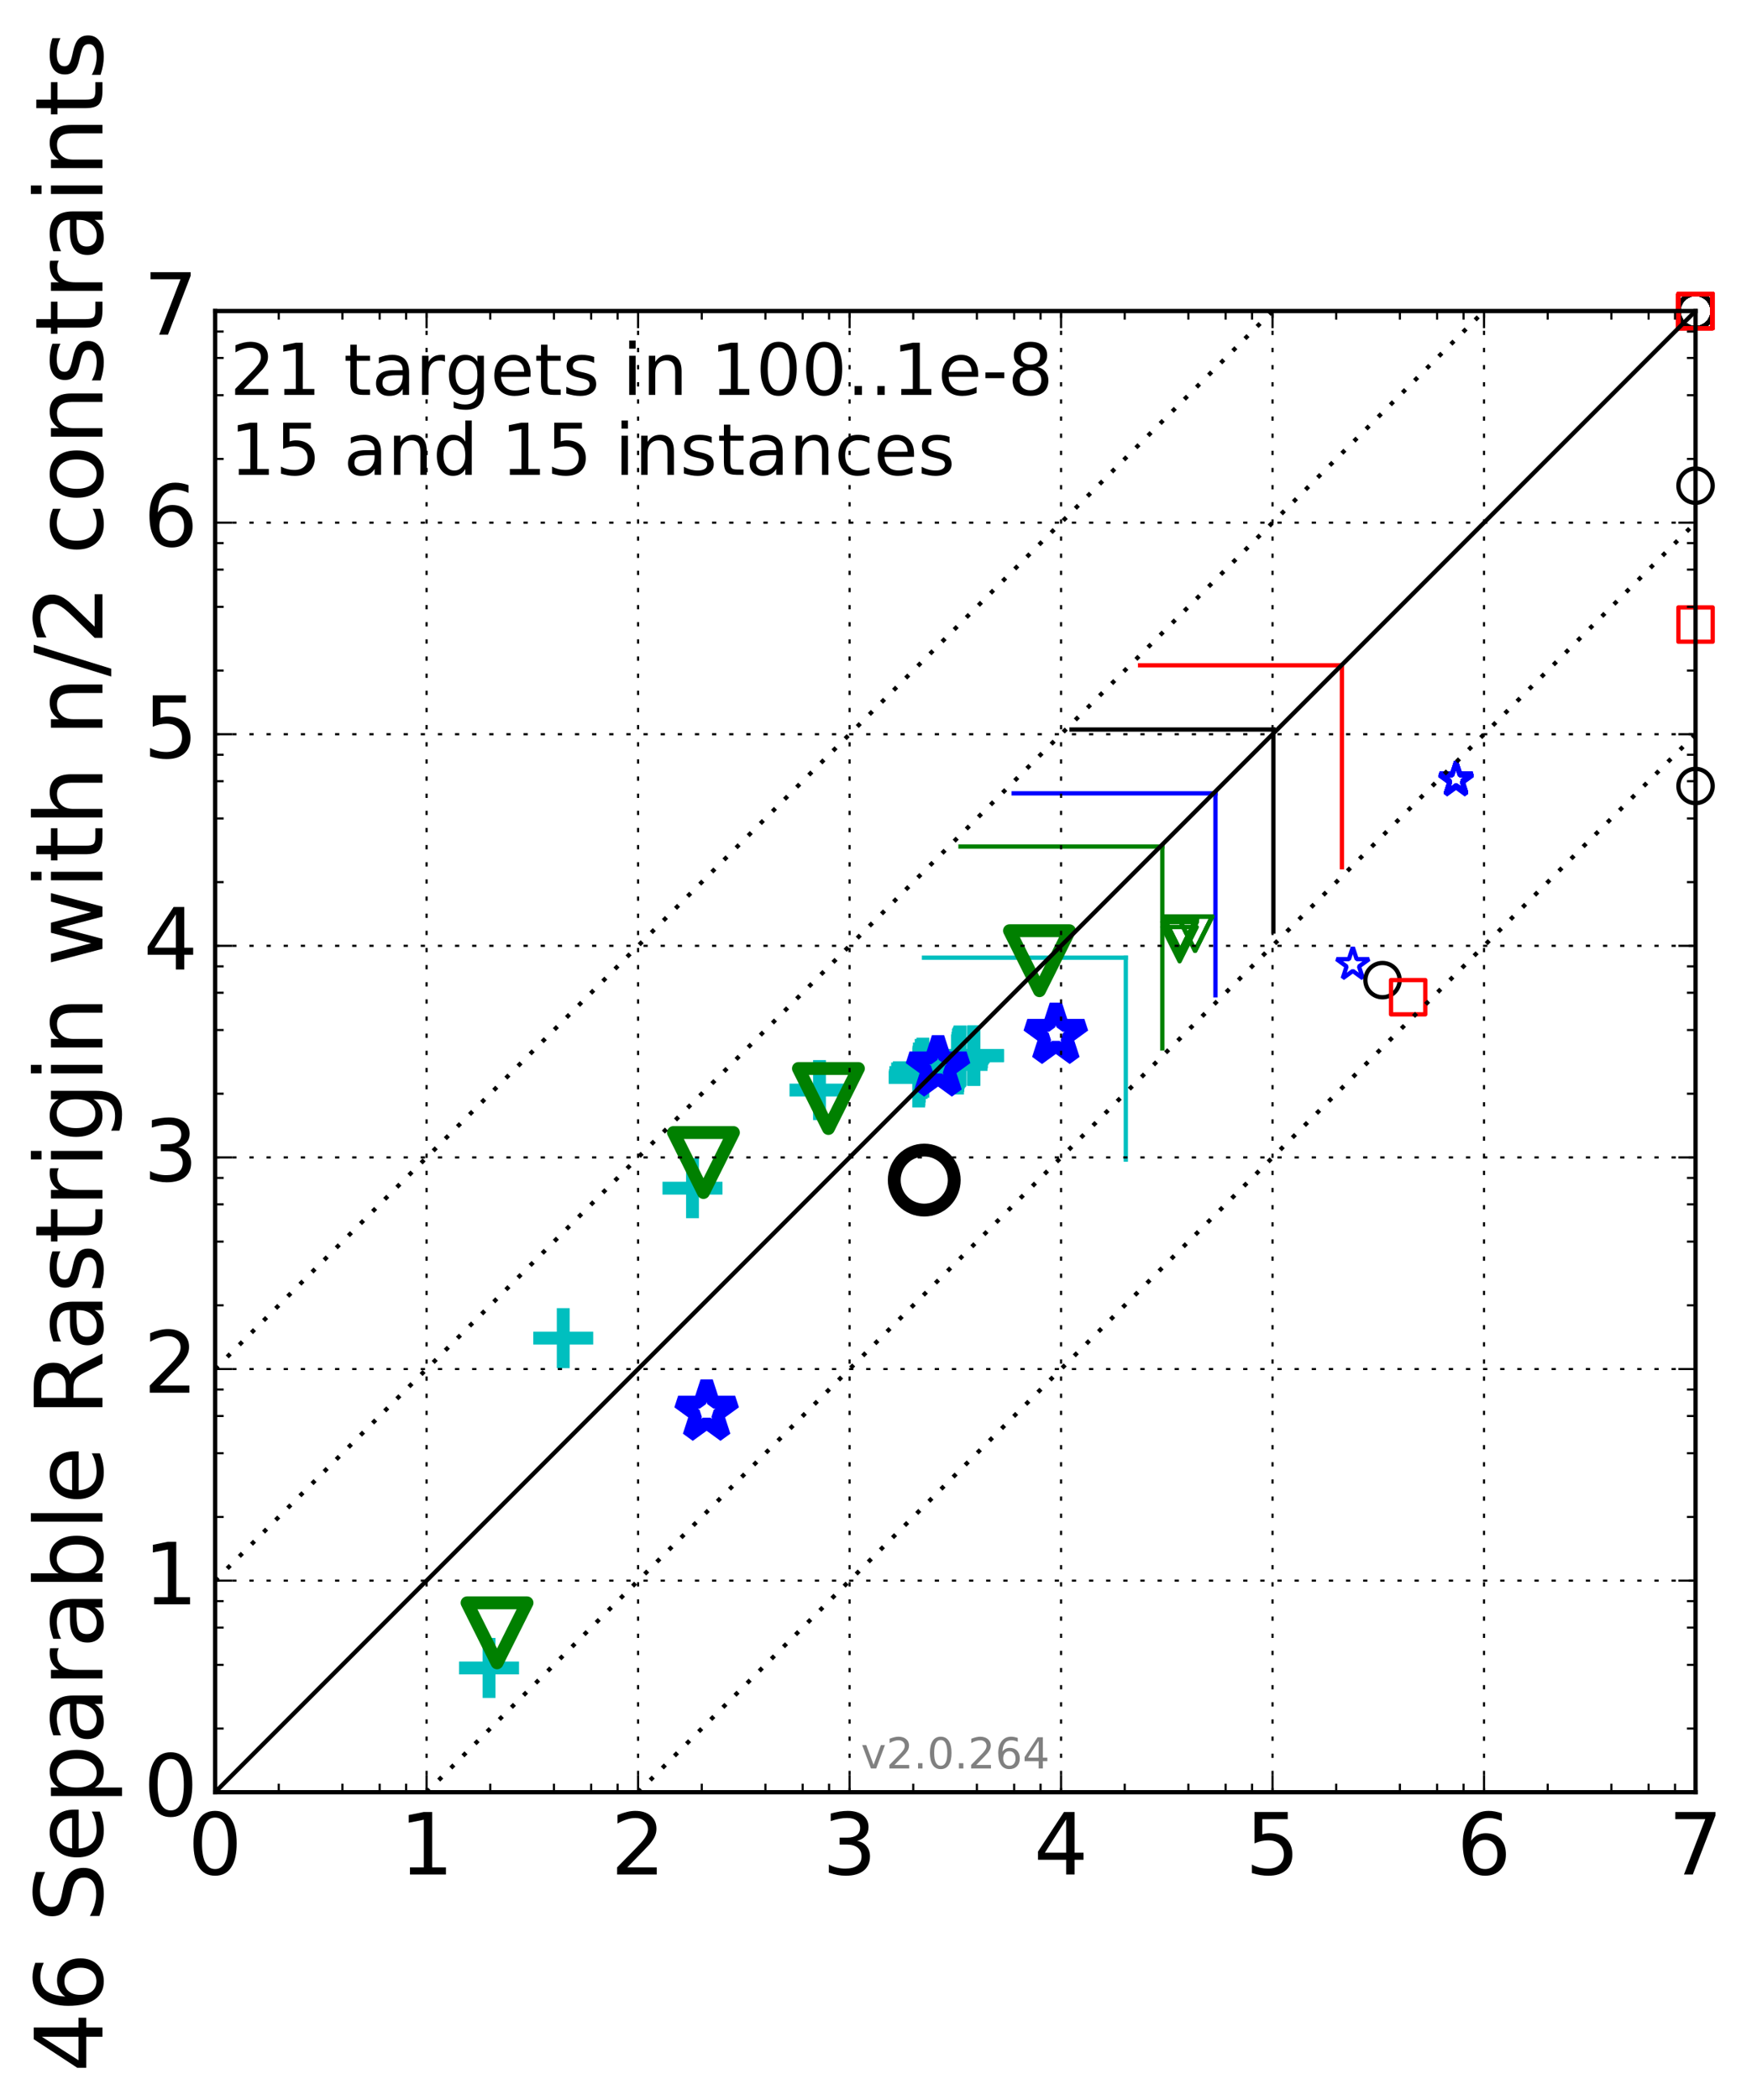 <?xml version="1.0" encoding="utf-8" standalone="no"?>
<!DOCTYPE svg PUBLIC "-//W3C//DTD SVG 1.1//EN"
  "http://www.w3.org/Graphics/SVG/1.1/DTD/svg11.dtd">
<!-- Created with matplotlib (http://matplotlib.org/) -->
<svg height="490pt" version="1.1" viewBox="0 0 409 490" width="409pt" xmlns="http://www.w3.org/2000/svg" xmlns:xlink="http://www.w3.org/1999/xlink">
 <defs>
  <style type="text/css">
*{stroke-linecap:butt;stroke-linejoin:round;stroke-miterlimit:100000;}
  </style>
 </defs>
 <g id="figure_1">
  <g id="patch_1">
   <path d="M 0 490.745 
L 409.379 490.745 
L 409.379 0 
L 0 0 
z
" style="fill:#ffffff;"/>
  </g>
  <g id="axes_1">
   <g id="patch_2">
    <path d="M 50.217 418.172 
L 395.817 418.172 
L 395.817 72.572 
L 50.217 72.572 
z
" style="fill:#ffffff;"/>
   </g>
   <g id="line2d_1">
    <path clip-path="url(#pd5f4944ec6)" d="M 262.817 270.559 
L 262.817 223.447 
" style="fill:none;stroke:#00bfbf;stroke-linecap:square;"/>
   </g>
   <g id="line2d_2">
    <path clip-path="url(#pd5f4944ec6)" d="M 215.705 223.447 
L 262.817 223.447 
" style="fill:none;stroke:#00bfbf;stroke-linecap:square;"/>
   </g>
   <g id="line2d_3">
    <path clip-path="url(#pd5f4944ec6)" d="M 271.338 244.63 
L 271.338 197.518 
" style="fill:none;stroke:#008000;stroke-linecap:square;"/>
   </g>
   <g id="line2d_4">
    <path clip-path="url(#pd5f4944ec6)" d="M 224.226 197.518 
L 271.338 197.518 
" style="fill:none;stroke:#008000;stroke-linecap:square;"/>
   </g>
   <g id="line2d_5">
    <path clip-path="url(#pd5f4944ec6)" d="M 283.752 232.223 
L 283.752 185.111 
" style="fill:none;stroke:#0000ff;stroke-linecap:square;"/>
   </g>
   <g id="line2d_6">
    <path clip-path="url(#pd5f4944ec6)" d="M 236.639 185.111 
L 283.752 185.111 
" style="fill:none;stroke:#0000ff;stroke-linecap:square;"/>
   </g>
   <g id="line2d_7">
    <path clip-path="url(#pd5f4944ec6)" d="M 297.266 217.335 
L 297.266 170.223 
" style="fill:none;stroke:#000000;stroke-linecap:square;"/>
   </g>
   <g id="line2d_8">
    <path clip-path="url(#pd5f4944ec6)" d="M 250.154 170.223 
L 297.266 170.223 
" style="fill:none;stroke:#000000;stroke-linecap:square;"/>
   </g>
   <g id="line2d_9">
    <path clip-path="url(#pd5f4944ec6)" d="M 313.266 202.342 
L 313.266 155.229 
" style="fill:none;stroke:#ff0000;stroke-linecap:square;"/>
   </g>
   <g id="line2d_10">
    <path clip-path="url(#pd5f4944ec6)" d="M 266.153 155.229 
L 313.266 155.229 
" style="fill:none;stroke:#ff0000;stroke-linecap:square;"/>
   </g>
   <g id="line2d_11">
    <defs>
     <path d="M -7 0 
L 7 0 
M 0 7 
L 0 -7 
" id="m0401d66aa7" style="stroke:#00bfbf;stroke-width:3.0;"/>
    </defs>
    <g>
     <use style="fill:none;stroke:#00bfbf;stroke-width:3.0;" x="114.163" xlink:href="#m0401d66aa7" y="389.175"/>
     <use style="fill:none;stroke:#00bfbf;stroke-width:3.0;" x="131.486" xlink:href="#m0401d66aa7" y="312.225"/>
     <use style="fill:none;stroke:#00bfbf;stroke-width:3.0;" x="161.658" xlink:href="#m0401d66aa7" y="277.233"/>
     <use style="fill:none;stroke:#00bfbf;stroke-width:3.0;" x="191.309" xlink:href="#m0401d66aa7" y="254.342"/>
     <use style="fill:none;stroke:#00bfbf;stroke-width:3.0;" x="214.467" xlink:href="#m0401d66aa7" y="251.404"/>
     <use style="fill:none;stroke:#00bfbf;stroke-width:3.0;" x="214.521" xlink:href="#m0401d66aa7" y="250.99"/>
     <use style="fill:none;stroke:#00bfbf;stroke-width:3.0;" x="214.621" xlink:href="#m0401d66aa7" y="250.249"/>
     <use style="fill:none;stroke:#00bfbf;stroke-width:3.0;" x="215.039" xlink:href="#m0401d66aa7" y="249.409"/>
     <use style="fill:none;stroke:#00bfbf;stroke-width:3.0;" x="215.448" xlink:href="#m0401d66aa7" y="249.121"/>
     <use style="fill:none;stroke:#00bfbf;stroke-width:3.0;" x="223.531" xlink:href="#m0401d66aa7" y="248.368"/>
     <use style="fill:none;stroke:#00bfbf;stroke-width:3.0;" x="223.619" xlink:href="#m0401d66aa7" y="247.755"/>
     <use style="fill:none;stroke:#00bfbf;stroke-width:3.0;" x="223.735" xlink:href="#m0401d66aa7" y="247.017"/>
     <use style="fill:none;stroke:#00bfbf;stroke-width:3.0;" x="223.877" xlink:href="#m0401d66aa7" y="246.747"/>
     <use style="fill:none;stroke:#00bfbf;stroke-width:3.0;" x="224.033" xlink:href="#m0401d66aa7" y="246.606"/>
     <use style="fill:none;stroke:#00bfbf;stroke-width:3.0;" x="224.073" xlink:href="#m0401d66aa7" y="246.399"/>
     <use style="fill:none;stroke:#00bfbf;stroke-width:3.0;" x="224.142" xlink:href="#m0401d66aa7" y="246.303"/>
     <use style="fill:none;stroke:#00bfbf;stroke-width:3.0;" x="224.142" xlink:href="#m0401d66aa7" y="246.303"/>
     <use style="fill:none;stroke:#00bfbf;stroke-width:3.0;" x="227.325" xlink:href="#m0401d66aa7" y="246.303"/>
     <use style="fill:none;stroke:#00bfbf;stroke-width:3.0;" x="227.325" xlink:href="#m0401d66aa7" y="246.303"/>
     <use style="fill:none;stroke:#00bfbf;stroke-width:3.0;" x="227.325" xlink:href="#m0401d66aa7" y="246.303"/>
     <use style="fill:none;stroke:#00bfbf;stroke-width:3.0;" x="227.325" xlink:href="#m0401d66aa7" y="246.303"/>
    </g>
   </g>
   <g id="line2d_12">
    <defs>
     <path d="M -0 7 
L 7 -7 
L -7 -7 
z
" id="m65d7e3d4f0" style="stroke:#008000;stroke-linejoin:miter;stroke-width:3.0;"/>
    </defs>
    <g>
     <use style="fill:none;stroke:#008000;stroke-linejoin:miter;stroke-width:3.0;" x="116.034" xlink:href="#m65d7e3d4f0" y="380.979"/>
     <use style="fill:none;stroke:#008000;stroke-linejoin:miter;stroke-width:3.0;" x="164.219" xlink:href="#m65d7e3d4f0" y="271.248"/>
     <use style="fill:none;stroke:#008000;stroke-linejoin:miter;stroke-width:3.0;" x="193.392" xlink:href="#m65d7e3d4f0" y="256.309"/>
     <use style="fill:none;stroke:#008000;stroke-linejoin:miter;stroke-width:3.0;" x="242.658" xlink:href="#m65d7e3d4f0" y="224.161"/>
    </g>
   </g>
   <g id="line2d_13">
    <defs>
     <path d="M -0 4 
L 4 -4 
L -4 -4 
z
" id="m1d9337d9d6" style="stroke:#008000;stroke-linejoin:miter;"/>
    </defs>
    <g>
     <use style="fill:none;stroke:#008000;stroke-linejoin:miter;" x="275.373" xlink:href="#m1d9337d9d6" y="220.302"/>
     <use style="fill:none;stroke:#008000;stroke-linejoin:miter;" x="275.381" xlink:href="#m1d9337d9d6" y="219.173"/>
     <use style="fill:none;stroke:#008000;stroke-linejoin:miter;" x="275.389" xlink:href="#m1d9337d9d6" y="219.054"/>
     <use style="fill:none;stroke:#008000;stroke-linejoin:miter;" x="275.434" xlink:href="#m1d9337d9d6" y="218.734"/>
     <use style="fill:none;stroke:#008000;stroke-linejoin:miter;" x="275.455" xlink:href="#m1d9337d9d6" y="218.57"/>
     <use style="fill:none;stroke:#008000;stroke-linejoin:miter;" x="275.475" xlink:href="#m1d9337d9d6" y="218.325"/>
     <use style="fill:none;stroke:#008000;stroke-linejoin:miter;" x="275.491" xlink:href="#m1d9337d9d6" y="218.249"/>
     <use style="fill:none;stroke:#008000;stroke-linejoin:miter;" x="275.512" xlink:href="#m1d9337d9d6" y="218.037"/>
     <use style="fill:none;stroke:#008000;stroke-linejoin:miter;" x="275.532" xlink:href="#m1d9337d9d6" y="217.967"/>
     <use style="fill:none;stroke:#008000;stroke-linejoin:miter;" x="275.537" xlink:href="#m1d9337d9d6" y="217.882"/>
     <use style="fill:none;stroke:#008000;stroke-linejoin:miter;" x="275.54" xlink:href="#m1d9337d9d6" y="217.879"/>
     <use style="fill:none;stroke:#008000;stroke-linejoin:miter;" x="275.542" xlink:href="#m1d9337d9d6" y="217.848"/>
     <use style="fill:none;stroke:#008000;stroke-linejoin:miter;" x="275.542" xlink:href="#m1d9337d9d6" y="217.844"/>
     <use style="fill:none;stroke:#008000;stroke-linejoin:miter;" x="278.994" xlink:href="#m1d9337d9d6" y="217.844"/>
     <use style="fill:none;stroke:#008000;stroke-linejoin:miter;" x="278.994" xlink:href="#m1d9337d9d6" y="217.844"/>
     <use style="fill:none;stroke:#008000;stroke-linejoin:miter;" x="278.994" xlink:href="#m1d9337d9d6" y="217.844"/>
     <use style="fill:none;stroke:#008000;stroke-linejoin:miter;" x="278.994" xlink:href="#m1d9337d9d6" y="217.844"/>
    </g>
   </g>
   <g id="line2d_14">
    <defs>
     <path d="M 0 -7 
L -1.572 -2.163 
L -6.657 -2.163 
L -2.543 0.826 
L -4.114 5.663 
L -0 2.674 
L 4.114 5.663 
L 2.543 0.826 
L 6.657 -2.163 
L 1.572 -2.163 
z
" id="m917012af2d" style="stroke:#0000ff;stroke-linejoin:bevel;stroke-width:3.0;"/>
    </defs>
    <g>
     <use style="fill:none;stroke:#0000ff;stroke-linejoin:bevel;stroke-width:3.0;" x="164.963" xlink:href="#m917012af2d" y="329.314"/>
     <use style="fill:none;stroke:#0000ff;stroke-linejoin:bevel;stroke-width:3.0;" x="218.978" xlink:href="#m917012af2d" y="248.997"/>
     <use style="fill:none;stroke:#0000ff;stroke-linejoin:bevel;stroke-width:3.0;" x="246.486" xlink:href="#m917012af2d" y="241.396"/>
    </g>
   </g>
   <g id="line2d_15">
    <defs>
     <path d="M 0 -4 
L -0.898 -1.236 
L -3.804 -1.236 
L -1.453 0.472 
L -2.351 3.236 
L -0 1.528 
L 2.351 3.236 
L 1.453 0.472 
L 3.804 -1.236 
L 0.898 -1.236 
z
" id="mfc7d4a6a8d" style="stroke:#0000ff;stroke-linejoin:bevel;"/>
    </defs>
    <g>
     <use style="fill:none;stroke:#0000ff;stroke-linejoin:bevel;" x="315.807" xlink:href="#mfc7d4a6a8d" y="225.024"/>
     <use style="fill:none;stroke:#0000ff;stroke-linejoin:bevel;" x="339.894" xlink:href="#mfc7d4a6a8d" y="182.191"/>
     <use style="fill:none;stroke:#0000ff;stroke-linejoin:bevel;" x="339.895" xlink:href="#mfc7d4a6a8d" y="182.152"/>
     <use style="fill:none;stroke:#0000ff;stroke-linejoin:bevel;" x="339.898" xlink:href="#mfc7d4a6a8d" y="182.115"/>
     <use style="fill:none;stroke:#0000ff;stroke-linejoin:bevel;" x="339.904" xlink:href="#mfc7d4a6a8d" y="182.045"/>
     <use style="fill:none;stroke:#0000ff;stroke-linejoin:bevel;" x="339.904" xlink:href="#mfc7d4a6a8d" y="181.999"/>
     <use style="fill:none;stroke:#0000ff;stroke-linejoin:bevel;" x="339.907" xlink:href="#mfc7d4a6a8d" y="181.93"/>
     <use style="fill:none;stroke:#0000ff;stroke-linejoin:bevel;" x="339.909" xlink:href="#mfc7d4a6a8d" y="181.869"/>
     <use style="fill:none;stroke:#0000ff;stroke-linejoin:bevel;" x="339.918" xlink:href="#mfc7d4a6a8d" y="181.835"/>
     <use style="fill:none;stroke:#0000ff;stroke-linejoin:bevel;" x="339.921" xlink:href="#mfc7d4a6a8d" y="181.736"/>
     <use style="fill:none;stroke:#0000ff;stroke-linejoin:bevel;" x="339.921" xlink:href="#mfc7d4a6a8d" y="181.722"/>
     <use style="fill:none;stroke:#0000ff;stroke-linejoin:bevel;" x="339.921" xlink:href="#mfc7d4a6a8d" y="181.722"/>
     <use style="fill:none;stroke:#0000ff;stroke-linejoin:bevel;" x="339.921" xlink:href="#mfc7d4a6a8d" y="181.722"/>
     <use style="fill:none;stroke:#0000ff;stroke-linejoin:bevel;" x="339.921" xlink:href="#mfc7d4a6a8d" y="181.722"/>
     <use style="fill:none;stroke:#0000ff;stroke-linejoin:bevel;" x="339.921" xlink:href="#mfc7d4a6a8d" y="181.722"/>
     <use style="fill:none;stroke:#0000ff;stroke-linejoin:bevel;" x="339.921" xlink:href="#mfc7d4a6a8d" y="181.722"/>
     <use style="fill:none;stroke:#0000ff;stroke-linejoin:bevel;" x="339.921" xlink:href="#mfc7d4a6a8d" y="181.722"/>
     <use style="fill:none;stroke:#0000ff;stroke-linejoin:bevel;" x="339.921" xlink:href="#mfc7d4a6a8d" y="181.722"/>
    </g>
   </g>
   <g id="line2d_16">
    <defs>
     <path d="M 0 7 
C 1.856 7 3.637 6.262 4.95 4.95 
C 6.262 3.637 7 1.856 7 0 
C 7 -1.856 6.262 -3.637 4.95 -4.95 
C 3.637 -6.262 1.856 -7 0 -7 
C -1.856 -7 -3.637 -6.262 -4.95 -4.95 
C -6.262 -3.637 -7 -1.856 -7 0 
C -7 1.856 -6.262 3.637 -4.95 4.95 
C -3.637 6.262 -1.856 7 0 7 
z
" id="m65bce18717" style="stroke:#000000;stroke-width:3.0;"/>
    </defs>
    <g>
     <use style="fill:none;stroke:#000000;stroke-width:3.0;" x="215.763" xlink:href="#m65bce18717" y="275.345"/>
    </g>
   </g>
   <g id="line2d_17">
    <defs>
     <path d="M 0 4 
C 1.061 4 2.078 3.579 2.828 2.828 
C 3.579 2.078 4 1.061 4 0 
C 4 -1.061 3.579 -2.078 2.828 -2.828 
C 2.078 -3.579 1.061 -4 0 -4 
C -1.061 -4 -2.078 -3.579 -2.828 -2.828 
C -3.579 -2.078 -4 -1.061 -4 0 
C -4 1.061 -3.579 2.078 -2.828 2.828 
C -2.078 3.579 -1.061 4 0 4 
z
" id="m41640f0350" style="stroke:#000000;"/>
    </defs>
    <g>
     <use style="fill:none;stroke:#000000;" x="322.74" xlink:href="#m41640f0350" y="228.687"/>
    </g>
   </g>
   <g id="line2d_18">
    <g>
     <use style="fill:none;stroke:#000000;" x="395.817" xlink:href="#m41640f0350" y="183.395"/>
     <use style="fill:none;stroke:#000000;" x="395.817" xlink:href="#m41640f0350" y="113.321"/>
    </g>
   </g>
   <g id="line2d_19">
    <g>
     <use style="fill:none;stroke:#000000;" x="395.817" xlink:href="#m41640f0350" y="72.572"/>
     <use style="fill:none;stroke:#000000;" x="395.817" xlink:href="#m41640f0350" y="72.572"/>
     <use style="fill:none;stroke:#000000;" x="395.817" xlink:href="#m41640f0350" y="72.572"/>
     <use style="fill:none;stroke:#000000;" x="395.817" xlink:href="#m41640f0350" y="72.572"/>
     <use style="fill:none;stroke:#000000;" x="395.817" xlink:href="#m41640f0350" y="72.572"/>
     <use style="fill:none;stroke:#000000;" x="395.817" xlink:href="#m41640f0350" y="72.572"/>
     <use style="fill:none;stroke:#000000;" x="395.817" xlink:href="#m41640f0350" y="72.572"/>
     <use style="fill:none;stroke:#000000;" x="395.817" xlink:href="#m41640f0350" y="72.572"/>
     <use style="fill:none;stroke:#000000;" x="395.817" xlink:href="#m41640f0350" y="72.572"/>
     <use style="fill:none;stroke:#000000;" x="395.817" xlink:href="#m41640f0350" y="72.572"/>
     <use style="fill:none;stroke:#000000;" x="395.817" xlink:href="#m41640f0350" y="72.572"/>
     <use style="fill:none;stroke:#000000;" x="395.817" xlink:href="#m41640f0350" y="72.572"/>
     <use style="fill:none;stroke:#000000;" x="395.817" xlink:href="#m41640f0350" y="72.572"/>
     <use style="fill:none;stroke:#000000;" x="395.817" xlink:href="#m41640f0350" y="72.572"/>
     <use style="fill:none;stroke:#000000;" x="395.817" xlink:href="#m41640f0350" y="72.572"/>
     <use style="fill:none;stroke:#000000;" x="395.817" xlink:href="#m41640f0350" y="72.572"/>
     <use style="fill:none;stroke:#000000;" x="395.817" xlink:href="#m41640f0350" y="72.572"/>
    </g>
   </g>
   <g id="line2d_20">
    <defs>
     <path d="M -4 4 
L 4 4 
L 4 -4 
L -4 -4 
z
" id="m9e101a2a9d" style="stroke:#ff0000;stroke-linejoin:miter;"/>
    </defs>
    <g>
     <use style="fill:none;stroke:#ff0000;stroke-linejoin:miter;" x="328.724" xlink:href="#m9e101a2a9d" y="232.676"/>
    </g>
   </g>
   <g id="line2d_21">
    <g>
     <use style="fill:none;stroke:#ff0000;stroke-linejoin:miter;" x="395.817" xlink:href="#m9e101a2a9d" y="145.732"/>
    </g>
   </g>
   <g id="line2d_22">
    <g>
     <use style="fill:none;stroke:#ff0000;stroke-linejoin:miter;" x="395.817" xlink:href="#m9e101a2a9d" y="72.572"/>
     <use style="fill:none;stroke:#ff0000;stroke-linejoin:miter;" x="395.817" xlink:href="#m9e101a2a9d" y="72.572"/>
     <use style="fill:none;stroke:#ff0000;stroke-linejoin:miter;" x="395.817" xlink:href="#m9e101a2a9d" y="72.572"/>
     <use style="fill:none;stroke:#ff0000;stroke-linejoin:miter;" x="395.817" xlink:href="#m9e101a2a9d" y="72.572"/>
     <use style="fill:none;stroke:#ff0000;stroke-linejoin:miter;" x="395.817" xlink:href="#m9e101a2a9d" y="72.572"/>
     <use style="fill:none;stroke:#ff0000;stroke-linejoin:miter;" x="395.817" xlink:href="#m9e101a2a9d" y="72.572"/>
     <use style="fill:none;stroke:#ff0000;stroke-linejoin:miter;" x="395.817" xlink:href="#m9e101a2a9d" y="72.572"/>
     <use style="fill:none;stroke:#ff0000;stroke-linejoin:miter;" x="395.817" xlink:href="#m9e101a2a9d" y="72.572"/>
     <use style="fill:none;stroke:#ff0000;stroke-linejoin:miter;" x="395.817" xlink:href="#m9e101a2a9d" y="72.572"/>
     <use style="fill:none;stroke:#ff0000;stroke-linejoin:miter;" x="395.817" xlink:href="#m9e101a2a9d" y="72.572"/>
     <use style="fill:none;stroke:#ff0000;stroke-linejoin:miter;" x="395.817" xlink:href="#m9e101a2a9d" y="72.572"/>
     <use style="fill:none;stroke:#ff0000;stroke-linejoin:miter;" x="395.817" xlink:href="#m9e101a2a9d" y="72.572"/>
     <use style="fill:none;stroke:#ff0000;stroke-linejoin:miter;" x="395.817" xlink:href="#m9e101a2a9d" y="72.572"/>
     <use style="fill:none;stroke:#ff0000;stroke-linejoin:miter;" x="395.817" xlink:href="#m9e101a2a9d" y="72.572"/>
     <use style="fill:none;stroke:#ff0000;stroke-linejoin:miter;" x="395.817" xlink:href="#m9e101a2a9d" y="72.572"/>
     <use style="fill:none;stroke:#ff0000;stroke-linejoin:miter;" x="395.817" xlink:href="#m9e101a2a9d" y="72.572"/>
     <use style="fill:none;stroke:#ff0000;stroke-linejoin:miter;" x="395.817" xlink:href="#m9e101a2a9d" y="72.572"/>
     <use style="fill:none;stroke:#ff0000;stroke-linejoin:miter;" x="395.817" xlink:href="#m9e101a2a9d" y="72.572"/>
     <use style="fill:none;stroke:#ff0000;stroke-linejoin:miter;" x="395.817" xlink:href="#m9e101a2a9d" y="72.572"/>
    </g>
   </g>
   <g id="line2d_23">
    <path clip-path="url(#pd5f4944ec6)" d="M 50.217 418.172 
L 395.817 72.572 
" style="fill:none;stroke:#000000;stroke-linecap:square;"/>
   </g>
   <g id="line2d_24">
    <path clip-path="url(#pd5f4944ec6)" d="M 99.588 418.172 
L 410.379 107.381 
" style="fill:none;stroke:#000000;stroke-dasharray:1,3;stroke-dashoffset:0.0;"/>
   </g>
   <g id="line2d_25">
    <path clip-path="url(#pd5f4944ec6)" d="M 148.96 418.172 
L 410.379 156.753 
" style="fill:none;stroke:#000000;stroke-dasharray:1,3;stroke-dashoffset:0.0;"/>
   </g>
   <g id="line2d_26">
    <path clip-path="url(#pd5f4944ec6)" d="M 50.217 368.801 
L 395.817 23.201 
" style="fill:none;stroke:#000000;stroke-dasharray:1,3;stroke-dashoffset:0.0;"/>
   </g>
   <g id="line2d_27">
    <path clip-path="url(#pd5f4944ec6)" d="M 50.217 319.429 
L 370.646 -1 
" style="fill:none;stroke:#000000;stroke-dasharray:1,3;stroke-dashoffset:0.0;"/>
   </g>
   <g id="patch_3">
    <path d="M 50.217 72.572 
L 395.817 72.572 
" style="fill:none;stroke:#000000;stroke-linecap:square;stroke-linejoin:miter;"/>
   </g>
   <g id="patch_4">
    <path d="M 395.817 418.172 
L 395.817 72.572 
" style="fill:none;stroke:#000000;stroke-linecap:square;stroke-linejoin:miter;"/>
   </g>
   <g id="patch_5">
    <path d="M 50.217 418.172 
L 395.817 418.172 
" style="fill:none;stroke:#000000;stroke-linecap:square;stroke-linejoin:miter;"/>
   </g>
   <g id="patch_6">
    <path d="M 50.217 418.172 
L 50.217 72.572 
" style="fill:none;stroke:#000000;stroke-linecap:square;stroke-linejoin:miter;"/>
   </g>
   <g id="matplotlib.axis_1">
    <g id="xtick_1">
     <g id="line2d_28">
      <path clip-path="url(#pd5f4944ec6)" d="M 50.217 418.172 
L 50.217 72.572 
" style="fill:none;stroke:#000000;stroke-dasharray:1,3;stroke-dashoffset:0.0;stroke-width:0.5;"/>
     </g>
     <g id="line2d_29">
      <defs>
       <path d="M 0 0 
L 0 -4 
" id="m193aae98aa" style="stroke:#000000;stroke-width:0.5;"/>
      </defs>
      <g>
       <use style="stroke:#000000;stroke-width:0.5;" x="50.217" xlink:href="#m193aae98aa" y="418.172"/>
      </g>
     </g>
     <g id="line2d_30">
      <defs>
       <path d="M 0 0 
L 0 4 
" id="m8c9e27ce17" style="stroke:#000000;stroke-width:0.5;"/>
      </defs>
      <g>
       <use style="stroke:#000000;stroke-width:0.5;" x="50.217" xlink:href="#m8c9e27ce17" y="72.572"/>
      </g>
     </g>
     <g id="text_1">
      <!-- 0 -->
      <defs>
       <path d="M 31.781 66.406 
Q 24.172 66.406 20.328 58.906 
Q 16.5 51.422 16.5 36.375 
Q 16.5 21.391 20.328 13.891 
Q 24.172 6.391 31.781 6.391 
Q 39.453 6.391 43.281 13.891 
Q 47.125 21.391 47.125 36.375 
Q 47.125 51.422 43.281 58.906 
Q 39.453 66.406 31.781 66.406 
M 31.781 74.219 
Q 44.047 74.219 50.516 64.516 
Q 56.984 54.828 56.984 36.375 
Q 56.984 17.969 50.516 8.266 
Q 44.047 -1.422 31.781 -1.422 
Q 19.531 -1.422 13.062 8.266 
Q 6.594 17.969 6.594 36.375 
Q 6.594 54.828 13.062 64.516 
Q 19.531 74.219 31.781 74.219 
" id="BitstreamVeraSans-Roman-30"/>
      </defs>
      <g transform="translate(43.854 437.369)scale(0.2 -0.2)">
       <use xlink:href="#BitstreamVeraSans-Roman-30"/>
      </g>
     </g>
    </g>
    <g id="xtick_2">
     <g id="line2d_31">
      <path clip-path="url(#pd5f4944ec6)" d="M 99.588 418.172 
L 99.588 72.572 
" style="fill:none;stroke:#000000;stroke-dasharray:1,3;stroke-dashoffset:0.0;stroke-width:0.5;"/>
     </g>
     <g id="line2d_32">
      <g>
       <use style="stroke:#000000;stroke-width:0.5;" x="99.588" xlink:href="#m193aae98aa" y="418.172"/>
      </g>
     </g>
     <g id="line2d_33">
      <g>
       <use style="stroke:#000000;stroke-width:0.5;" x="99.588" xlink:href="#m8c9e27ce17" y="72.572"/>
      </g>
     </g>
     <g id="text_2">
      <!-- 1 -->
      <defs>
       <path d="M 12.406 8.297 
L 28.516 8.297 
L 28.516 63.922 
L 10.984 60.406 
L 10.984 69.391 
L 28.422 72.906 
L 38.281 72.906 
L 38.281 8.297 
L 54.391 8.297 
L 54.391 0 
L 12.406 0 
z
" id="BitstreamVeraSans-Roman-31"/>
      </defs>
      <g transform="translate(93.226 437.369)scale(0.2 -0.2)">
       <use xlink:href="#BitstreamVeraSans-Roman-31"/>
      </g>
     </g>
    </g>
    <g id="xtick_3">
     <g id="line2d_34">
      <path clip-path="url(#pd5f4944ec6)" d="M 148.96 418.172 
L 148.96 72.572 
" style="fill:none;stroke:#000000;stroke-dasharray:1,3;stroke-dashoffset:0.0;stroke-width:0.5;"/>
     </g>
     <g id="line2d_35">
      <g>
       <use style="stroke:#000000;stroke-width:0.5;" x="148.96" xlink:href="#m193aae98aa" y="418.172"/>
      </g>
     </g>
     <g id="line2d_36">
      <g>
       <use style="stroke:#000000;stroke-width:0.5;" x="148.96" xlink:href="#m8c9e27ce17" y="72.572"/>
      </g>
     </g>
     <g id="text_3">
      <!-- 2 -->
      <defs>
       <path d="M 19.188 8.297 
L 53.609 8.297 
L 53.609 0 
L 7.328 0 
L 7.328 8.297 
Q 12.938 14.109 22.625 23.891 
Q 32.328 33.688 34.812 36.531 
Q 39.547 41.844 41.422 45.531 
Q 43.312 49.219 43.312 52.781 
Q 43.312 58.594 39.234 62.25 
Q 35.156 65.922 28.609 65.922 
Q 23.969 65.922 18.812 64.312 
Q 13.672 62.703 7.812 59.422 
L 7.812 69.391 
Q 13.766 71.781 18.938 73 
Q 24.125 74.219 28.422 74.219 
Q 39.75 74.219 46.484 68.547 
Q 53.219 62.891 53.219 53.422 
Q 53.219 48.922 51.531 44.891 
Q 49.859 40.875 45.406 35.406 
Q 44.188 33.984 37.641 27.219 
Q 31.109 20.453 19.188 8.297 
" id="BitstreamVeraSans-Roman-32"/>
      </defs>
      <g transform="translate(142.597 437.369)scale(0.2 -0.2)">
       <use xlink:href="#BitstreamVeraSans-Roman-32"/>
      </g>
     </g>
    </g>
    <g id="xtick_4">
     <g id="line2d_37">
      <path clip-path="url(#pd5f4944ec6)" d="M 198.331 418.172 
L 198.331 72.572 
" style="fill:none;stroke:#000000;stroke-dasharray:1,3;stroke-dashoffset:0.0;stroke-width:0.5;"/>
     </g>
     <g id="line2d_38">
      <g>
       <use style="stroke:#000000;stroke-width:0.5;" x="198.331" xlink:href="#m193aae98aa" y="418.172"/>
      </g>
     </g>
     <g id="line2d_39">
      <g>
       <use style="stroke:#000000;stroke-width:0.5;" x="198.331" xlink:href="#m8c9e27ce17" y="72.572"/>
      </g>
     </g>
     <g id="text_4">
      <!-- 3 -->
      <defs>
       <path d="M 40.578 39.312 
Q 47.656 37.797 51.625 33 
Q 55.609 28.219 55.609 21.188 
Q 55.609 10.406 48.188 4.484 
Q 40.766 -1.422 27.094 -1.422 
Q 22.516 -1.422 17.656 -0.516 
Q 12.797 0.391 7.625 2.203 
L 7.625 11.719 
Q 11.719 9.328 16.594 8.109 
Q 21.484 6.891 26.812 6.891 
Q 36.078 6.891 40.938 10.547 
Q 45.797 14.203 45.797 21.188 
Q 45.797 27.641 41.281 31.266 
Q 36.766 34.906 28.719 34.906 
L 20.219 34.906 
L 20.219 43.016 
L 29.109 43.016 
Q 36.375 43.016 40.234 45.922 
Q 44.094 48.828 44.094 54.297 
Q 44.094 59.906 40.109 62.906 
Q 36.141 65.922 28.719 65.922 
Q 24.656 65.922 20.016 65.031 
Q 15.375 64.156 9.812 62.312 
L 9.812 71.094 
Q 15.438 72.656 20.344 73.438 
Q 25.25 74.219 29.594 74.219 
Q 40.828 74.219 47.359 69.109 
Q 53.906 64.016 53.906 55.328 
Q 53.906 49.266 50.438 45.094 
Q 46.969 40.922 40.578 39.312 
" id="BitstreamVeraSans-Roman-33"/>
      </defs>
      <g transform="translate(191.969 437.369)scale(0.2 -0.2)">
       <use xlink:href="#BitstreamVeraSans-Roman-33"/>
      </g>
     </g>
    </g>
    <g id="xtick_5">
     <g id="line2d_40">
      <path clip-path="url(#pd5f4944ec6)" d="M 247.703 418.172 
L 247.703 72.572 
" style="fill:none;stroke:#000000;stroke-dasharray:1,3;stroke-dashoffset:0.0;stroke-width:0.5;"/>
     </g>
     <g id="line2d_41">
      <g>
       <use style="stroke:#000000;stroke-width:0.5;" x="247.703" xlink:href="#m193aae98aa" y="418.172"/>
      </g>
     </g>
     <g id="line2d_42">
      <g>
       <use style="stroke:#000000;stroke-width:0.5;" x="247.703" xlink:href="#m8c9e27ce17" y="72.572"/>
      </g>
     </g>
     <g id="text_5">
      <!-- 4 -->
      <defs>
       <path d="M 37.797 64.312 
L 12.891 25.391 
L 37.797 25.391 
z
M 35.203 72.906 
L 47.609 72.906 
L 47.609 25.391 
L 58.016 25.391 
L 58.016 17.188 
L 47.609 17.188 
L 47.609 0 
L 37.797 0 
L 37.797 17.188 
L 4.891 17.188 
L 4.891 26.703 
z
" id="BitstreamVeraSans-Roman-34"/>
      </defs>
      <g transform="translate(241.34 437.369)scale(0.2 -0.2)">
       <use xlink:href="#BitstreamVeraSans-Roman-34"/>
      </g>
     </g>
    </g>
    <g id="xtick_6">
     <g id="line2d_43">
      <path clip-path="url(#pd5f4944ec6)" d="M 297.074 418.172 
L 297.074 72.572 
" style="fill:none;stroke:#000000;stroke-dasharray:1,3;stroke-dashoffset:0.0;stroke-width:0.5;"/>
     </g>
     <g id="line2d_44">
      <g>
       <use style="stroke:#000000;stroke-width:0.5;" x="297.074" xlink:href="#m193aae98aa" y="418.172"/>
      </g>
     </g>
     <g id="line2d_45">
      <g>
       <use style="stroke:#000000;stroke-width:0.5;" x="297.074" xlink:href="#m8c9e27ce17" y="72.572"/>
      </g>
     </g>
     <g id="text_6">
      <!-- 5 -->
      <defs>
       <path d="M 10.797 72.906 
L 49.516 72.906 
L 49.516 64.594 
L 19.828 64.594 
L 19.828 46.734 
Q 21.969 47.469 24.109 47.828 
Q 26.266 48.188 28.422 48.188 
Q 40.625 48.188 47.75 41.5 
Q 54.891 34.812 54.891 23.391 
Q 54.891 11.625 47.562 5.094 
Q 40.234 -1.422 26.906 -1.422 
Q 22.312 -1.422 17.547 -0.641 
Q 12.797 0.141 7.719 1.703 
L 7.719 11.625 
Q 12.109 9.234 16.797 8.062 
Q 21.484 6.891 26.703 6.891 
Q 35.156 6.891 40.078 11.328 
Q 45.016 15.766 45.016 23.391 
Q 45.016 31 40.078 35.438 
Q 35.156 39.891 26.703 39.891 
Q 22.75 39.891 18.812 39.016 
Q 14.891 38.141 10.797 36.281 
z
" id="BitstreamVeraSans-Roman-35"/>
      </defs>
      <g transform="translate(290.712 437.369)scale(0.2 -0.2)">
       <use xlink:href="#BitstreamVeraSans-Roman-35"/>
      </g>
     </g>
    </g>
    <g id="xtick_7">
     <g id="line2d_46">
      <path clip-path="url(#pd5f4944ec6)" d="M 346.445 418.172 
L 346.445 72.572 
" style="fill:none;stroke:#000000;stroke-dasharray:1,3;stroke-dashoffset:0.0;stroke-width:0.5;"/>
     </g>
     <g id="line2d_47">
      <g>
       <use style="stroke:#000000;stroke-width:0.5;" x="346.445" xlink:href="#m193aae98aa" y="418.172"/>
      </g>
     </g>
     <g id="line2d_48">
      <g>
       <use style="stroke:#000000;stroke-width:0.5;" x="346.445" xlink:href="#m8c9e27ce17" y="72.572"/>
      </g>
     </g>
     <g id="text_7">
      <!-- 6 -->
      <defs>
       <path d="M 33.016 40.375 
Q 26.375 40.375 22.484 35.828 
Q 18.609 31.297 18.609 23.391 
Q 18.609 15.531 22.484 10.953 
Q 26.375 6.391 33.016 6.391 
Q 39.656 6.391 43.531 10.953 
Q 47.406 15.531 47.406 23.391 
Q 47.406 31.297 43.531 35.828 
Q 39.656 40.375 33.016 40.375 
M 52.594 71.297 
L 52.594 62.312 
Q 48.875 64.062 45.094 64.984 
Q 41.312 65.922 37.594 65.922 
Q 27.828 65.922 22.672 59.328 
Q 17.531 52.734 16.797 39.406 
Q 19.672 43.656 24.016 45.922 
Q 28.375 48.188 33.594 48.188 
Q 44.578 48.188 50.953 41.516 
Q 57.328 34.859 57.328 23.391 
Q 57.328 12.156 50.688 5.359 
Q 44.047 -1.422 33.016 -1.422 
Q 20.359 -1.422 13.672 8.266 
Q 6.984 17.969 6.984 36.375 
Q 6.984 53.656 15.188 63.938 
Q 23.391 74.219 37.203 74.219 
Q 40.922 74.219 44.703 73.484 
Q 48.484 72.75 52.594 71.297 
" id="BitstreamVeraSans-Roman-36"/>
      </defs>
      <g transform="translate(340.083 437.369)scale(0.2 -0.2)">
       <use xlink:href="#BitstreamVeraSans-Roman-36"/>
      </g>
     </g>
    </g>
    <g id="xtick_8">
     <g id="line2d_49">
      <path clip-path="url(#pd5f4944ec6)" d="M 395.817 418.172 
L 395.817 72.572 
" style="fill:none;stroke:#000000;stroke-dasharray:1,3;stroke-dashoffset:0.0;stroke-width:0.5;"/>
     </g>
     <g id="line2d_50">
      <g>
       <use style="stroke:#000000;stroke-width:0.5;" x="395.817" xlink:href="#m193aae98aa" y="418.172"/>
      </g>
     </g>
     <g id="line2d_51">
      <g>
       <use style="stroke:#000000;stroke-width:0.5;" x="395.817" xlink:href="#m8c9e27ce17" y="72.572"/>
      </g>
     </g>
     <g id="text_8">
      <!-- 7 -->
      <defs>
       <path d="M 8.203 72.906 
L 55.078 72.906 
L 55.078 68.703 
L 28.609 0 
L 18.312 0 
L 43.219 64.594 
L 8.203 64.594 
z
" id="BitstreamVeraSans-Roman-37"/>
      </defs>
      <g transform="translate(389.454 437.369)scale(0.2 -0.2)">
       <use xlink:href="#BitstreamVeraSans-Roman-37"/>
      </g>
     </g>
    </g>
    <g id="xtick_9">
     <g id="line2d_52">
      <defs>
       <path d="M 0 0 
L 0 -2 
" id="m8f7ed22211" style="stroke:#000000;stroke-width:0.5;"/>
      </defs>
      <g>
       <use style="stroke:#000000;stroke-width:0.5;" x="65.079" xlink:href="#m8f7ed22211" y="418.172"/>
      </g>
     </g>
     <g id="line2d_53">
      <defs>
       <path d="M 0 0 
L 0 2 
" id="mc0e1685604" style="stroke:#000000;stroke-width:0.5;"/>
      </defs>
      <g>
       <use style="stroke:#000000;stroke-width:0.5;" x="65.079" xlink:href="#mc0e1685604" y="72.572"/>
      </g>
     </g>
    </g>
    <g id="xtick_10">
     <g id="line2d_54">
      <g>
       <use style="stroke:#000000;stroke-width:0.5;" x="79.941" xlink:href="#m8f7ed22211" y="418.172"/>
      </g>
     </g>
     <g id="line2d_55">
      <g>
       <use style="stroke:#000000;stroke-width:0.5;" x="79.941" xlink:href="#mc0e1685604" y="72.572"/>
      </g>
     </g>
    </g>
    <g id="xtick_11">
     <g id="line2d_56">
      <g>
       <use style="stroke:#000000;stroke-width:0.5;" x="88.635" xlink:href="#m8f7ed22211" y="418.172"/>
      </g>
     </g>
     <g id="line2d_57">
      <g>
       <use style="stroke:#000000;stroke-width:0.5;" x="88.635" xlink:href="#mc0e1685604" y="72.572"/>
      </g>
     </g>
    </g>
    <g id="xtick_12">
     <g id="line2d_58">
      <g>
       <use style="stroke:#000000;stroke-width:0.5;" x="94.804" xlink:href="#m8f7ed22211" y="418.172"/>
      </g>
     </g>
     <g id="line2d_59">
      <g>
       <use style="stroke:#000000;stroke-width:0.5;" x="94.804" xlink:href="#mc0e1685604" y="72.572"/>
      </g>
     </g>
    </g>
    <g id="xtick_13">
     <g id="line2d_60">
      <g>
       <use style="stroke:#000000;stroke-width:0.5;" x="114.451" xlink:href="#m8f7ed22211" y="418.172"/>
      </g>
     </g>
     <g id="line2d_61">
      <g>
       <use style="stroke:#000000;stroke-width:0.5;" x="114.451" xlink:href="#mc0e1685604" y="72.572"/>
      </g>
     </g>
    </g>
    <g id="xtick_14">
     <g id="line2d_62">
      <g>
       <use style="stroke:#000000;stroke-width:0.5;" x="129.313" xlink:href="#m8f7ed22211" y="418.172"/>
      </g>
     </g>
     <g id="line2d_63">
      <g>
       <use style="stroke:#000000;stroke-width:0.5;" x="129.313" xlink:href="#mc0e1685604" y="72.572"/>
      </g>
     </g>
    </g>
    <g id="xtick_15">
     <g id="line2d_64">
      <g>
       <use style="stroke:#000000;stroke-width:0.5;" x="138.007" xlink:href="#m8f7ed22211" y="418.172"/>
      </g>
     </g>
     <g id="line2d_65">
      <g>
       <use style="stroke:#000000;stroke-width:0.5;" x="138.007" xlink:href="#mc0e1685604" y="72.572"/>
      </g>
     </g>
    </g>
    <g id="xtick_16">
     <g id="line2d_66">
      <g>
       <use style="stroke:#000000;stroke-width:0.5;" x="144.175" xlink:href="#m8f7ed22211" y="418.172"/>
      </g>
     </g>
     <g id="line2d_67">
      <g>
       <use style="stroke:#000000;stroke-width:0.5;" x="144.175" xlink:href="#mc0e1685604" y="72.572"/>
      </g>
     </g>
    </g>
    <g id="xtick_17">
     <g id="line2d_68">
      <g>
       <use style="stroke:#000000;stroke-width:0.5;" x="163.822" xlink:href="#m8f7ed22211" y="418.172"/>
      </g>
     </g>
     <g id="line2d_69">
      <g>
       <use style="stroke:#000000;stroke-width:0.5;" x="163.822" xlink:href="#mc0e1685604" y="72.572"/>
      </g>
     </g>
    </g>
    <g id="xtick_18">
     <g id="line2d_70">
      <g>
       <use style="stroke:#000000;stroke-width:0.5;" x="178.684" xlink:href="#m8f7ed22211" y="418.172"/>
      </g>
     </g>
     <g id="line2d_71">
      <g>
       <use style="stroke:#000000;stroke-width:0.5;" x="178.684" xlink:href="#mc0e1685604" y="72.572"/>
      </g>
     </g>
    </g>
    <g id="xtick_19">
     <g id="line2d_72">
      <g>
       <use style="stroke:#000000;stroke-width:0.5;" x="187.378" xlink:href="#m8f7ed22211" y="418.172"/>
      </g>
     </g>
     <g id="line2d_73">
      <g>
       <use style="stroke:#000000;stroke-width:0.5;" x="187.378" xlink:href="#mc0e1685604" y="72.572"/>
      </g>
     </g>
    </g>
    <g id="xtick_20">
     <g id="line2d_74">
      <g>
       <use style="stroke:#000000;stroke-width:0.5;" x="193.547" xlink:href="#m8f7ed22211" y="418.172"/>
      </g>
     </g>
     <g id="line2d_75">
      <g>
       <use style="stroke:#000000;stroke-width:0.5;" x="193.547" xlink:href="#mc0e1685604" y="72.572"/>
      </g>
     </g>
    </g>
    <g id="xtick_21">
     <g id="line2d_76">
      <g>
       <use style="stroke:#000000;stroke-width:0.5;" x="213.193" xlink:href="#m8f7ed22211" y="418.172"/>
      </g>
     </g>
     <g id="line2d_77">
      <g>
       <use style="stroke:#000000;stroke-width:0.5;" x="213.193" xlink:href="#mc0e1685604" y="72.572"/>
      </g>
     </g>
    </g>
    <g id="xtick_22">
     <g id="line2d_78">
      <g>
       <use style="stroke:#000000;stroke-width:0.5;" x="228.056" xlink:href="#m8f7ed22211" y="418.172"/>
      </g>
     </g>
     <g id="line2d_79">
      <g>
       <use style="stroke:#000000;stroke-width:0.5;" x="228.056" xlink:href="#mc0e1685604" y="72.572"/>
      </g>
     </g>
    </g>
    <g id="xtick_23">
     <g id="line2d_80">
      <g>
       <use style="stroke:#000000;stroke-width:0.5;" x="236.75" xlink:href="#m8f7ed22211" y="418.172"/>
      </g>
     </g>
     <g id="line2d_81">
      <g>
       <use style="stroke:#000000;stroke-width:0.5;" x="236.75" xlink:href="#mc0e1685604" y="72.572"/>
      </g>
     </g>
    </g>
    <g id="xtick_24">
     <g id="line2d_82">
      <g>
       <use style="stroke:#000000;stroke-width:0.5;" x="242.918" xlink:href="#m8f7ed22211" y="418.172"/>
      </g>
     </g>
     <g id="line2d_83">
      <g>
       <use style="stroke:#000000;stroke-width:0.5;" x="242.918" xlink:href="#mc0e1685604" y="72.572"/>
      </g>
     </g>
    </g>
    <g id="xtick_25">
     <g id="line2d_84">
      <g>
       <use style="stroke:#000000;stroke-width:0.5;" x="262.565" xlink:href="#m8f7ed22211" y="418.172"/>
      </g>
     </g>
     <g id="line2d_85">
      <g>
       <use style="stroke:#000000;stroke-width:0.5;" x="262.565" xlink:href="#mc0e1685604" y="72.572"/>
      </g>
     </g>
    </g>
    <g id="xtick_26">
     <g id="line2d_86">
      <g>
       <use style="stroke:#000000;stroke-width:0.5;" x="277.427" xlink:href="#m8f7ed22211" y="418.172"/>
      </g>
     </g>
     <g id="line2d_87">
      <g>
       <use style="stroke:#000000;stroke-width:0.5;" x="277.427" xlink:href="#mc0e1685604" y="72.572"/>
      </g>
     </g>
    </g>
    <g id="xtick_27">
     <g id="line2d_88">
      <g>
       <use style="stroke:#000000;stroke-width:0.5;" x="286.121" xlink:href="#m8f7ed22211" y="418.172"/>
      </g>
     </g>
     <g id="line2d_89">
      <g>
       <use style="stroke:#000000;stroke-width:0.5;" x="286.121" xlink:href="#mc0e1685604" y="72.572"/>
      </g>
     </g>
    </g>
    <g id="xtick_28">
     <g id="line2d_90">
      <g>
       <use style="stroke:#000000;stroke-width:0.5;" x="292.289" xlink:href="#m8f7ed22211" y="418.172"/>
      </g>
     </g>
     <g id="line2d_91">
      <g>
       <use style="stroke:#000000;stroke-width:0.5;" x="292.289" xlink:href="#mc0e1685604" y="72.572"/>
      </g>
     </g>
    </g>
    <g id="xtick_29">
     <g id="line2d_92">
      <g>
       <use style="stroke:#000000;stroke-width:0.5;" x="311.936" xlink:href="#m8f7ed22211" y="418.172"/>
      </g>
     </g>
     <g id="line2d_93">
      <g>
       <use style="stroke:#000000;stroke-width:0.5;" x="311.936" xlink:href="#mc0e1685604" y="72.572"/>
      </g>
     </g>
    </g>
    <g id="xtick_30">
     <g id="line2d_94">
      <g>
       <use style="stroke:#000000;stroke-width:0.5;" x="326.799" xlink:href="#m8f7ed22211" y="418.172"/>
      </g>
     </g>
     <g id="line2d_95">
      <g>
       <use style="stroke:#000000;stroke-width:0.5;" x="326.799" xlink:href="#mc0e1685604" y="72.572"/>
      </g>
     </g>
    </g>
    <g id="xtick_31">
     <g id="line2d_96">
      <g>
       <use style="stroke:#000000;stroke-width:0.5;" x="335.492" xlink:href="#m8f7ed22211" y="418.172"/>
      </g>
     </g>
     <g id="line2d_97">
      <g>
       <use style="stroke:#000000;stroke-width:0.5;" x="335.492" xlink:href="#mc0e1685604" y="72.572"/>
      </g>
     </g>
    </g>
    <g id="xtick_32">
     <g id="line2d_98">
      <g>
       <use style="stroke:#000000;stroke-width:0.5;" x="341.661" xlink:href="#m8f7ed22211" y="418.172"/>
      </g>
     </g>
     <g id="line2d_99">
      <g>
       <use style="stroke:#000000;stroke-width:0.5;" x="341.661" xlink:href="#mc0e1685604" y="72.572"/>
      </g>
     </g>
    </g>
    <g id="xtick_33">
     <g id="line2d_100">
      <g>
       <use style="stroke:#000000;stroke-width:0.5;" x="361.308" xlink:href="#m8f7ed22211" y="418.172"/>
      </g>
     </g>
     <g id="line2d_101">
      <g>
       <use style="stroke:#000000;stroke-width:0.5;" x="361.308" xlink:href="#mc0e1685604" y="72.572"/>
      </g>
     </g>
    </g>
    <g id="xtick_34">
     <g id="line2d_102">
      <g>
       <use style="stroke:#000000;stroke-width:0.5;" x="376.17" xlink:href="#m8f7ed22211" y="418.172"/>
      </g>
     </g>
     <g id="line2d_103">
      <g>
       <use style="stroke:#000000;stroke-width:0.5;" x="376.17" xlink:href="#mc0e1685604" y="72.572"/>
      </g>
     </g>
    </g>
    <g id="xtick_35">
     <g id="line2d_104">
      <g>
       <use style="stroke:#000000;stroke-width:0.5;" x="384.864" xlink:href="#m8f7ed22211" y="418.172"/>
      </g>
     </g>
     <g id="line2d_105">
      <g>
       <use style="stroke:#000000;stroke-width:0.5;" x="384.864" xlink:href="#mc0e1685604" y="72.572"/>
      </g>
     </g>
    </g>
    <g id="xtick_36">
     <g id="line2d_106">
      <g>
       <use style="stroke:#000000;stroke-width:0.5;" x="391.032" xlink:href="#m8f7ed22211" y="418.172"/>
      </g>
     </g>
     <g id="line2d_107">
      <g>
       <use style="stroke:#000000;stroke-width:0.5;" x="391.032" xlink:href="#mc0e1685604" y="72.572"/>
      </g>
     </g>
    </g>
   </g>
   <g id="matplotlib.axis_2">
    <g id="ytick_1">
     <g id="line2d_108">
      <path clip-path="url(#pd5f4944ec6)" d="M 50.217 418.172 
L 395.817 418.172 
" style="fill:none;stroke:#000000;stroke-dasharray:1,3;stroke-dashoffset:0.0;stroke-width:0.5;"/>
     </g>
     <g id="line2d_109">
      <defs>
       <path d="M 0 0 
L 4 0 
" id="me9b9aad1a8" style="stroke:#000000;stroke-width:0.5;"/>
      </defs>
      <g>
       <use style="stroke:#000000;stroke-width:0.5;" x="50.217" xlink:href="#me9b9aad1a8" y="418.172"/>
      </g>
     </g>
     <g id="line2d_110">
      <defs>
       <path d="M 0 0 
L -4 0 
" id="mbdf2de5376" style="stroke:#000000;stroke-width:0.5;"/>
      </defs>
      <g>
       <use style="stroke:#000000;stroke-width:0.5;" x="395.817" xlink:href="#mbdf2de5376" y="418.172"/>
      </g>
     </g>
     <g id="text_9">
      <!-- 0 -->
      <g transform="translate(33.492 423.691)scale(0.2 -0.2)">
       <use xlink:href="#BitstreamVeraSans-Roman-30"/>
      </g>
     </g>
    </g>
    <g id="ytick_2">
     <g id="line2d_111">
      <path clip-path="url(#pd5f4944ec6)" d="M 50.217 368.801 
L 395.817 368.801 
" style="fill:none;stroke:#000000;stroke-dasharray:1,3;stroke-dashoffset:0.0;stroke-width:0.5;"/>
     </g>
     <g id="line2d_112">
      <g>
       <use style="stroke:#000000;stroke-width:0.5;" x="50.217" xlink:href="#me9b9aad1a8" y="368.801"/>
      </g>
     </g>
     <g id="line2d_113">
      <g>
       <use style="stroke:#000000;stroke-width:0.5;" x="395.817" xlink:href="#mbdf2de5376" y="368.801"/>
      </g>
     </g>
     <g id="text_10">
      <!-- 1 -->
      <g transform="translate(33.492 374.32)scale(0.2 -0.2)">
       <use xlink:href="#BitstreamVeraSans-Roman-31"/>
      </g>
     </g>
    </g>
    <g id="ytick_3">
     <g id="line2d_114">
      <path clip-path="url(#pd5f4944ec6)" d="M 50.217 319.429 
L 395.817 319.429 
" style="fill:none;stroke:#000000;stroke-dasharray:1,3;stroke-dashoffset:0.0;stroke-width:0.5;"/>
     </g>
     <g id="line2d_115">
      <g>
       <use style="stroke:#000000;stroke-width:0.5;" x="50.217" xlink:href="#me9b9aad1a8" y="319.429"/>
      </g>
     </g>
     <g id="line2d_116">
      <g>
       <use style="stroke:#000000;stroke-width:0.5;" x="395.817" xlink:href="#mbdf2de5376" y="319.429"/>
      </g>
     </g>
     <g id="text_11">
      <!-- 2 -->
      <g transform="translate(33.492 324.948)scale(0.2 -0.2)">
       <use xlink:href="#BitstreamVeraSans-Roman-32"/>
      </g>
     </g>
    </g>
    <g id="ytick_4">
     <g id="line2d_117">
      <path clip-path="url(#pd5f4944ec6)" d="M 50.217 270.058 
L 395.817 270.058 
" style="fill:none;stroke:#000000;stroke-dasharray:1,3;stroke-dashoffset:0.0;stroke-width:0.5;"/>
     </g>
     <g id="line2d_118">
      <g>
       <use style="stroke:#000000;stroke-width:0.5;" x="50.217" xlink:href="#me9b9aad1a8" y="270.058"/>
      </g>
     </g>
     <g id="line2d_119">
      <g>
       <use style="stroke:#000000;stroke-width:0.5;" x="395.817" xlink:href="#mbdf2de5376" y="270.058"/>
      </g>
     </g>
     <g id="text_12">
      <!-- 3 -->
      <g transform="translate(33.492 275.577)scale(0.2 -0.2)">
       <use xlink:href="#BitstreamVeraSans-Roman-33"/>
      </g>
     </g>
    </g>
    <g id="ytick_5">
     <g id="line2d_120">
      <path clip-path="url(#pd5f4944ec6)" d="M 50.217 220.687 
L 395.817 220.687 
" style="fill:none;stroke:#000000;stroke-dasharray:1,3;stroke-dashoffset:0.0;stroke-width:0.5;"/>
     </g>
     <g id="line2d_121">
      <g>
       <use style="stroke:#000000;stroke-width:0.5;" x="50.217" xlink:href="#me9b9aad1a8" y="220.687"/>
      </g>
     </g>
     <g id="line2d_122">
      <g>
       <use style="stroke:#000000;stroke-width:0.5;" x="395.817" xlink:href="#mbdf2de5376" y="220.687"/>
      </g>
     </g>
     <g id="text_13">
      <!-- 4 -->
      <g transform="translate(33.492 226.205)scale(0.2 -0.2)">
       <use xlink:href="#BitstreamVeraSans-Roman-34"/>
      </g>
     </g>
    </g>
    <g id="ytick_6">
     <g id="line2d_123">
      <path clip-path="url(#pd5f4944ec6)" d="M 50.217 171.315 
L 395.817 171.315 
" style="fill:none;stroke:#000000;stroke-dasharray:1,3;stroke-dashoffset:0.0;stroke-width:0.5;"/>
     </g>
     <g id="line2d_124">
      <g>
       <use style="stroke:#000000;stroke-width:0.5;" x="50.217" xlink:href="#me9b9aad1a8" y="171.315"/>
      </g>
     </g>
     <g id="line2d_125">
      <g>
       <use style="stroke:#000000;stroke-width:0.5;" x="395.817" xlink:href="#mbdf2de5376" y="171.315"/>
      </g>
     </g>
     <g id="text_14">
      <!-- 5 -->
      <g transform="translate(33.492 176.834)scale(0.2 -0.2)">
       <use xlink:href="#BitstreamVeraSans-Roman-35"/>
      </g>
     </g>
    </g>
    <g id="ytick_7">
     <g id="line2d_126">
      <path clip-path="url(#pd5f4944ec6)" d="M 50.217 121.944 
L 395.817 121.944 
" style="fill:none;stroke:#000000;stroke-dasharray:1,3;stroke-dashoffset:0.0;stroke-width:0.5;"/>
     </g>
     <g id="line2d_127">
      <g>
       <use style="stroke:#000000;stroke-width:0.5;" x="50.217" xlink:href="#me9b9aad1a8" y="121.944"/>
      </g>
     </g>
     <g id="line2d_128">
      <g>
       <use style="stroke:#000000;stroke-width:0.5;" x="395.817" xlink:href="#mbdf2de5376" y="121.944"/>
      </g>
     </g>
     <g id="text_15">
      <!-- 6 -->
      <g transform="translate(33.492 127.463)scale(0.2 -0.2)">
       <use xlink:href="#BitstreamVeraSans-Roman-36"/>
      </g>
     </g>
    </g>
    <g id="ytick_8">
     <g id="line2d_129">
      <path clip-path="url(#pd5f4944ec6)" d="M 50.217 72.572 
L 395.817 72.572 
" style="fill:none;stroke:#000000;stroke-dasharray:1,3;stroke-dashoffset:0.0;stroke-width:0.5;"/>
     </g>
     <g id="line2d_130">
      <g>
       <use style="stroke:#000000;stroke-width:0.5;" x="50.217" xlink:href="#me9b9aad1a8" y="72.572"/>
      </g>
     </g>
     <g id="line2d_131">
      <g>
       <use style="stroke:#000000;stroke-width:0.5;" x="395.817" xlink:href="#mbdf2de5376" y="72.572"/>
      </g>
     </g>
     <g id="text_16">
      <!-- 7 -->
      <g transform="translate(33.492 78.091)scale(0.2 -0.2)">
       <use xlink:href="#BitstreamVeraSans-Roman-37"/>
      </g>
     </g>
    </g>
    <g id="ytick_9">
     <g id="line2d_132">
      <defs>
       <path d="M 0 0 
L 2 0 
" id="m9ff2196446" style="stroke:#000000;stroke-width:0.5;"/>
      </defs>
      <g>
       <use style="stroke:#000000;stroke-width:0.5;" x="50.217" xlink:href="#m9ff2196446" y="403.31"/>
      </g>
     </g>
     <g id="line2d_133">
      <defs>
       <path d="M 0 0 
L -2 0 
" id="m1544c20022" style="stroke:#000000;stroke-width:0.5;"/>
      </defs>
      <g>
       <use style="stroke:#000000;stroke-width:0.5;" x="395.817" xlink:href="#m1544c20022" y="403.31"/>
      </g>
     </g>
    </g>
    <g id="ytick_10">
     <g id="line2d_134">
      <g>
       <use style="stroke:#000000;stroke-width:0.5;" x="50.217" xlink:href="#m9ff2196446" y="388.448"/>
      </g>
     </g>
     <g id="line2d_135">
      <g>
       <use style="stroke:#000000;stroke-width:0.5;" x="395.817" xlink:href="#m1544c20022" y="388.448"/>
      </g>
     </g>
    </g>
    <g id="ytick_11">
     <g id="line2d_136">
      <g>
       <use style="stroke:#000000;stroke-width:0.5;" x="50.217" xlink:href="#m9ff2196446" y="379.754"/>
      </g>
     </g>
     <g id="line2d_137">
      <g>
       <use style="stroke:#000000;stroke-width:0.5;" x="395.817" xlink:href="#m1544c20022" y="379.754"/>
      </g>
     </g>
    </g>
    <g id="ytick_12">
     <g id="line2d_138">
      <g>
       <use style="stroke:#000000;stroke-width:0.5;" x="50.217" xlink:href="#m9ff2196446" y="373.586"/>
      </g>
     </g>
     <g id="line2d_139">
      <g>
       <use style="stroke:#000000;stroke-width:0.5;" x="395.817" xlink:href="#m1544c20022" y="373.586"/>
      </g>
     </g>
    </g>
    <g id="ytick_13">
     <g id="line2d_140">
      <g>
       <use style="stroke:#000000;stroke-width:0.5;" x="50.217" xlink:href="#m9ff2196446" y="353.939"/>
      </g>
     </g>
     <g id="line2d_141">
      <g>
       <use style="stroke:#000000;stroke-width:0.5;" x="395.817" xlink:href="#m1544c20022" y="353.939"/>
      </g>
     </g>
    </g>
    <g id="ytick_14">
     <g id="line2d_142">
      <g>
       <use style="stroke:#000000;stroke-width:0.5;" x="50.217" xlink:href="#m9ff2196446" y="339.076"/>
      </g>
     </g>
     <g id="line2d_143">
      <g>
       <use style="stroke:#000000;stroke-width:0.5;" x="395.817" xlink:href="#m1544c20022" y="339.076"/>
      </g>
     </g>
    </g>
    <g id="ytick_15">
     <g id="line2d_144">
      <g>
       <use style="stroke:#000000;stroke-width:0.5;" x="50.217" xlink:href="#m9ff2196446" y="330.382"/>
      </g>
     </g>
     <g id="line2d_145">
      <g>
       <use style="stroke:#000000;stroke-width:0.5;" x="395.817" xlink:href="#m1544c20022" y="330.382"/>
      </g>
     </g>
    </g>
    <g id="ytick_16">
     <g id="line2d_146">
      <g>
       <use style="stroke:#000000;stroke-width:0.5;" x="50.217" xlink:href="#m9ff2196446" y="324.214"/>
      </g>
     </g>
     <g id="line2d_147">
      <g>
       <use style="stroke:#000000;stroke-width:0.5;" x="395.817" xlink:href="#m1544c20022" y="324.214"/>
      </g>
     </g>
    </g>
    <g id="ytick_17">
     <g id="line2d_148">
      <g>
       <use style="stroke:#000000;stroke-width:0.5;" x="50.217" xlink:href="#m9ff2196446" y="304.567"/>
      </g>
     </g>
     <g id="line2d_149">
      <g>
       <use style="stroke:#000000;stroke-width:0.5;" x="395.817" xlink:href="#m1544c20022" y="304.567"/>
      </g>
     </g>
    </g>
    <g id="ytick_18">
     <g id="line2d_150">
      <g>
       <use style="stroke:#000000;stroke-width:0.5;" x="50.217" xlink:href="#m9ff2196446" y="289.705"/>
      </g>
     </g>
     <g id="line2d_151">
      <g>
       <use style="stroke:#000000;stroke-width:0.5;" x="395.817" xlink:href="#m1544c20022" y="289.705"/>
      </g>
     </g>
    </g>
    <g id="ytick_19">
     <g id="line2d_152">
      <g>
       <use style="stroke:#000000;stroke-width:0.5;" x="50.217" xlink:href="#m9ff2196446" y="281.011"/>
      </g>
     </g>
     <g id="line2d_153">
      <g>
       <use style="stroke:#000000;stroke-width:0.5;" x="395.817" xlink:href="#m1544c20022" y="281.011"/>
      </g>
     </g>
    </g>
    <g id="ytick_20">
     <g id="line2d_154">
      <g>
       <use style="stroke:#000000;stroke-width:0.5;" x="50.217" xlink:href="#m9ff2196446" y="274.843"/>
      </g>
     </g>
     <g id="line2d_155">
      <g>
       <use style="stroke:#000000;stroke-width:0.5;" x="395.817" xlink:href="#m1544c20022" y="274.843"/>
      </g>
     </g>
    </g>
    <g id="ytick_21">
     <g id="line2d_156">
      <g>
       <use style="stroke:#000000;stroke-width:0.5;" x="50.217" xlink:href="#m9ff2196446" y="255.196"/>
      </g>
     </g>
     <g id="line2d_157">
      <g>
       <use style="stroke:#000000;stroke-width:0.5;" x="395.817" xlink:href="#m1544c20022" y="255.196"/>
      </g>
     </g>
    </g>
    <g id="ytick_22">
     <g id="line2d_158">
      <g>
       <use style="stroke:#000000;stroke-width:0.5;" x="50.217" xlink:href="#m9ff2196446" y="240.333"/>
      </g>
     </g>
     <g id="line2d_159">
      <g>
       <use style="stroke:#000000;stroke-width:0.5;" x="395.817" xlink:href="#m1544c20022" y="240.333"/>
      </g>
     </g>
    </g>
    <g id="ytick_23">
     <g id="line2d_160">
      <g>
       <use style="stroke:#000000;stroke-width:0.5;" x="50.217" xlink:href="#m9ff2196446" y="231.64"/>
      </g>
     </g>
     <g id="line2d_161">
      <g>
       <use style="stroke:#000000;stroke-width:0.5;" x="395.817" xlink:href="#m1544c20022" y="231.64"/>
      </g>
     </g>
    </g>
    <g id="ytick_24">
     <g id="line2d_162">
      <g>
       <use style="stroke:#000000;stroke-width:0.5;" x="50.217" xlink:href="#m9ff2196446" y="225.471"/>
      </g>
     </g>
     <g id="line2d_163">
      <g>
       <use style="stroke:#000000;stroke-width:0.5;" x="395.817" xlink:href="#m1544c20022" y="225.471"/>
      </g>
     </g>
    </g>
    <g id="ytick_25">
     <g id="line2d_164">
      <g>
       <use style="stroke:#000000;stroke-width:0.5;" x="50.217" xlink:href="#m9ff2196446" y="205.824"/>
      </g>
     </g>
     <g id="line2d_165">
      <g>
       <use style="stroke:#000000;stroke-width:0.5;" x="395.817" xlink:href="#m1544c20022" y="205.824"/>
      </g>
     </g>
    </g>
    <g id="ytick_26">
     <g id="line2d_166">
      <g>
       <use style="stroke:#000000;stroke-width:0.5;" x="50.217" xlink:href="#m9ff2196446" y="190.962"/>
      </g>
     </g>
     <g id="line2d_167">
      <g>
       <use style="stroke:#000000;stroke-width:0.5;" x="395.817" xlink:href="#m1544c20022" y="190.962"/>
      </g>
     </g>
    </g>
    <g id="ytick_27">
     <g id="line2d_168">
      <g>
       <use style="stroke:#000000;stroke-width:0.5;" x="50.217" xlink:href="#m9ff2196446" y="182.268"/>
      </g>
     </g>
     <g id="line2d_169">
      <g>
       <use style="stroke:#000000;stroke-width:0.5;" x="395.817" xlink:href="#m1544c20022" y="182.268"/>
      </g>
     </g>
    </g>
    <g id="ytick_28">
     <g id="line2d_170">
      <g>
       <use style="stroke:#000000;stroke-width:0.5;" x="50.217" xlink:href="#m9ff2196446" y="176.1"/>
      </g>
     </g>
     <g id="line2d_171">
      <g>
       <use style="stroke:#000000;stroke-width:0.5;" x="395.817" xlink:href="#m1544c20022" y="176.1"/>
      </g>
     </g>
    </g>
    <g id="ytick_29">
     <g id="line2d_172">
      <g>
       <use style="stroke:#000000;stroke-width:0.5;" x="50.217" xlink:href="#m9ff2196446" y="156.453"/>
      </g>
     </g>
     <g id="line2d_173">
      <g>
       <use style="stroke:#000000;stroke-width:0.5;" x="395.817" xlink:href="#m1544c20022" y="156.453"/>
      </g>
     </g>
    </g>
    <g id="ytick_30">
     <g id="line2d_174">
      <g>
       <use style="stroke:#000000;stroke-width:0.5;" x="50.217" xlink:href="#m9ff2196446" y="141.591"/>
      </g>
     </g>
     <g id="line2d_175">
      <g>
       <use style="stroke:#000000;stroke-width:0.5;" x="395.817" xlink:href="#m1544c20022" y="141.591"/>
      </g>
     </g>
    </g>
    <g id="ytick_31">
     <g id="line2d_176">
      <g>
       <use style="stroke:#000000;stroke-width:0.5;" x="50.217" xlink:href="#m9ff2196446" y="132.897"/>
      </g>
     </g>
     <g id="line2d_177">
      <g>
       <use style="stroke:#000000;stroke-width:0.5;" x="395.817" xlink:href="#m1544c20022" y="132.897"/>
      </g>
     </g>
    </g>
    <g id="ytick_32">
     <g id="line2d_178">
      <g>
       <use style="stroke:#000000;stroke-width:0.5;" x="50.217" xlink:href="#m9ff2196446" y="126.728"/>
      </g>
     </g>
     <g id="line2d_179">
      <g>
       <use style="stroke:#000000;stroke-width:0.5;" x="395.817" xlink:href="#m1544c20022" y="126.728"/>
      </g>
     </g>
    </g>
    <g id="ytick_33">
     <g id="line2d_180">
      <g>
       <use style="stroke:#000000;stroke-width:0.5;" x="50.217" xlink:href="#m9ff2196446" y="107.081"/>
      </g>
     </g>
     <g id="line2d_181">
      <g>
       <use style="stroke:#000000;stroke-width:0.5;" x="395.817" xlink:href="#m1544c20022" y="107.081"/>
      </g>
     </g>
    </g>
    <g id="ytick_34">
     <g id="line2d_182">
      <g>
       <use style="stroke:#000000;stroke-width:0.5;" x="50.217" xlink:href="#m9ff2196446" y="92.219"/>
      </g>
     </g>
     <g id="line2d_183">
      <g>
       <use style="stroke:#000000;stroke-width:0.5;" x="395.817" xlink:href="#m1544c20022" y="92.219"/>
      </g>
     </g>
    </g>
    <g id="ytick_35">
     <g id="line2d_184">
      <g>
       <use style="stroke:#000000;stroke-width:0.5;" x="50.217" xlink:href="#m9ff2196446" y="83.525"/>
      </g>
     </g>
     <g id="line2d_185">
      <g>
       <use style="stroke:#000000;stroke-width:0.5;" x="395.817" xlink:href="#m1544c20022" y="83.525"/>
      </g>
     </g>
    </g>
    <g id="ytick_36">
     <g id="line2d_186">
      <g>
       <use style="stroke:#000000;stroke-width:0.5;" x="50.217" xlink:href="#m9ff2196446" y="77.357"/>
      </g>
     </g>
     <g id="line2d_187">
      <g>
       <use style="stroke:#000000;stroke-width:0.5;" x="395.817" xlink:href="#m1544c20022" y="77.357"/>
      </g>
     </g>
    </g>
    <g id="text_17">
     <!-- 46 Separable Rastrigin with n/2 constraints -->
     <defs>
      <path id="BitstreamVeraSans-Roman-20"/>
      <path d="M 54.891 33.016 
L 54.891 0 
L 45.906 0 
L 45.906 32.719 
Q 45.906 40.484 42.875 44.328 
Q 39.844 48.188 33.797 48.188 
Q 26.516 48.188 22.312 43.547 
Q 18.109 38.922 18.109 30.906 
L 18.109 0 
L 9.078 0 
L 9.078 75.984 
L 18.109 75.984 
L 18.109 46.188 
Q 21.344 51.125 25.703 53.562 
Q 30.078 56 35.797 56 
Q 45.219 56 50.047 50.172 
Q 54.891 44.344 54.891 33.016 
" id="BitstreamVeraSans-Roman-68"/>
      <path d="M 54.891 33.016 
L 54.891 0 
L 45.906 0 
L 45.906 32.719 
Q 45.906 40.484 42.875 44.328 
Q 39.844 48.188 33.797 48.188 
Q 26.516 48.188 22.312 43.547 
Q 18.109 38.922 18.109 30.906 
L 18.109 0 
L 9.078 0 
L 9.078 54.688 
L 18.109 54.688 
L 18.109 46.188 
Q 21.344 51.125 25.703 53.562 
Q 30.078 56 35.797 56 
Q 45.219 56 50.047 50.172 
Q 54.891 44.344 54.891 33.016 
" id="BitstreamVeraSans-Roman-6e"/>
      <path d="M 41.109 46.297 
Q 39.594 47.172 37.812 47.578 
Q 36.031 48 33.891 48 
Q 26.266 48 22.188 43.047 
Q 18.109 38.094 18.109 28.812 
L 18.109 0 
L 9.078 0 
L 9.078 54.688 
L 18.109 54.688 
L 18.109 46.188 
Q 20.953 51.172 25.484 53.578 
Q 30.031 56 36.531 56 
Q 37.453 56 38.578 55.875 
Q 39.703 55.766 41.062 55.516 
z
" id="BitstreamVeraSans-Roman-72"/>
      <path d="M 30.609 48.391 
Q 23.391 48.391 19.188 42.75 
Q 14.984 37.109 14.984 27.297 
Q 14.984 17.484 19.156 11.844 
Q 23.344 6.203 30.609 6.203 
Q 37.797 6.203 41.984 11.859 
Q 46.188 17.531 46.188 27.297 
Q 46.188 37.016 41.984 42.703 
Q 37.797 48.391 30.609 48.391 
M 30.609 56 
Q 42.328 56 49.016 48.375 
Q 55.719 40.766 55.719 27.297 
Q 55.719 13.875 49.016 6.219 
Q 42.328 -1.422 30.609 -1.422 
Q 18.844 -1.422 12.172 6.219 
Q 5.516 13.875 5.516 27.297 
Q 5.516 40.766 12.172 48.375 
Q 18.844 56 30.609 56 
" id="BitstreamVeraSans-Roman-6f"/>
      <path d="M 9.422 75.984 
L 18.406 75.984 
L 18.406 0 
L 9.422 0 
z
" id="BitstreamVeraSans-Roman-6c"/>
      <path d="M 44.391 34.188 
Q 47.562 33.109 50.562 29.594 
Q 53.562 26.078 56.594 19.922 
L 66.609 0 
L 56 0 
L 46.688 18.703 
Q 43.062 26.031 39.672 28.422 
Q 36.281 30.812 30.422 30.812 
L 19.672 30.812 
L 19.672 0 
L 9.812 0 
L 9.812 72.906 
L 32.078 72.906 
Q 44.578 72.906 50.734 67.672 
Q 56.891 62.453 56.891 51.906 
Q 56.891 45.016 53.688 40.469 
Q 50.484 35.938 44.391 34.188 
M 19.672 64.797 
L 19.672 38.922 
L 32.078 38.922 
Q 39.203 38.922 42.844 42.219 
Q 46.484 45.516 46.484 51.906 
Q 46.484 58.297 42.844 61.547 
Q 39.203 64.797 32.078 64.797 
z
" id="BitstreamVeraSans-Roman-52"/>
      <path d="M 53.516 70.516 
L 53.516 60.891 
Q 47.906 63.578 42.922 64.891 
Q 37.938 66.219 33.297 66.219 
Q 25.25 66.219 20.875 63.094 
Q 16.5 59.969 16.5 54.203 
Q 16.5 49.359 19.406 46.891 
Q 22.312 44.438 30.422 42.922 
L 36.375 41.703 
Q 47.406 39.594 52.656 34.297 
Q 57.906 29 57.906 20.125 
Q 57.906 9.516 50.797 4.047 
Q 43.703 -1.422 29.984 -1.422 
Q 24.812 -1.422 18.969 -0.25 
Q 13.141 0.922 6.891 3.219 
L 6.891 13.375 
Q 12.891 10.016 18.656 8.297 
Q 24.422 6.594 29.984 6.594 
Q 38.422 6.594 43.016 9.906 
Q 47.609 13.234 47.609 19.391 
Q 47.609 24.75 44.312 27.781 
Q 41.016 30.812 33.5 32.328 
L 27.484 33.5 
Q 16.453 35.688 11.516 40.375 
Q 6.594 45.062 6.594 53.422 
Q 6.594 63.094 13.406 68.656 
Q 20.219 74.219 32.172 74.219 
Q 37.312 74.219 42.625 73.281 
Q 47.953 72.359 53.516 70.516 
" id="BitstreamVeraSans-Roman-53"/>
      <path d="M 9.422 54.688 
L 18.406 54.688 
L 18.406 0 
L 9.422 0 
z
M 9.422 75.984 
L 18.406 75.984 
L 18.406 64.594 
L 9.422 64.594 
z
" id="BitstreamVeraSans-Roman-69"/>
      <path d="M 45.406 27.984 
Q 45.406 37.75 41.375 43.109 
Q 37.359 48.484 30.078 48.484 
Q 22.859 48.484 18.828 43.109 
Q 14.797 37.75 14.797 27.984 
Q 14.797 18.266 18.828 12.891 
Q 22.859 7.516 30.078 7.516 
Q 37.359 7.516 41.375 12.891 
Q 45.406 18.266 45.406 27.984 
M 54.391 6.781 
Q 54.391 -7.172 48.188 -13.984 
Q 42 -20.797 29.203 -20.797 
Q 24.469 -20.797 20.266 -20.094 
Q 16.062 -19.391 12.109 -17.922 
L 12.109 -9.188 
Q 16.062 -11.328 19.922 -12.344 
Q 23.781 -13.375 27.781 -13.375 
Q 36.625 -13.375 41.016 -8.766 
Q 45.406 -4.156 45.406 5.172 
L 45.406 9.625 
Q 42.625 4.781 38.281 2.391 
Q 33.938 0 27.875 0 
Q 17.828 0 11.672 7.656 
Q 5.516 15.328 5.516 27.984 
Q 5.516 40.672 11.672 48.328 
Q 17.828 56 27.875 56 
Q 33.938 56 38.281 53.609 
Q 42.625 51.219 45.406 46.391 
L 45.406 54.688 
L 54.391 54.688 
z
" id="BitstreamVeraSans-Roman-67"/>
      <path d="M 48.781 52.594 
L 48.781 44.188 
Q 44.969 46.297 41.141 47.344 
Q 37.312 48.391 33.406 48.391 
Q 24.656 48.391 19.812 42.844 
Q 14.984 37.312 14.984 27.297 
Q 14.984 17.281 19.812 11.734 
Q 24.656 6.203 33.406 6.203 
Q 37.312 6.203 41.141 7.25 
Q 44.969 8.297 48.781 10.406 
L 48.781 2.094 
Q 45.016 0.344 40.984 -0.531 
Q 36.969 -1.422 32.422 -1.422 
Q 20.062 -1.422 12.781 6.344 
Q 5.516 14.109 5.516 27.297 
Q 5.516 40.672 12.859 48.328 
Q 20.219 56 33.016 56 
Q 37.156 56 41.109 55.141 
Q 45.062 54.297 48.781 52.594 
" id="BitstreamVeraSans-Roman-63"/>
      <path d="M 25.391 72.906 
L 33.688 72.906 
L 8.297 -9.281 
L 0 -9.281 
z
" id="BitstreamVeraSans-Roman-2f"/>
      <path d="M 56.203 29.594 
L 56.203 25.203 
L 14.891 25.203 
Q 15.484 15.922 20.484 11.062 
Q 25.484 6.203 34.422 6.203 
Q 39.594 6.203 44.453 7.469 
Q 49.312 8.734 54.109 11.281 
L 54.109 2.781 
Q 49.266 0.734 44.188 -0.344 
Q 39.109 -1.422 33.891 -1.422 
Q 20.797 -1.422 13.156 6.188 
Q 5.516 13.812 5.516 26.812 
Q 5.516 40.234 12.766 48.109 
Q 20.016 56 32.328 56 
Q 43.359 56 49.781 48.891 
Q 56.203 41.797 56.203 29.594 
M 47.219 32.234 
Q 47.125 39.594 43.094 43.984 
Q 39.062 48.391 32.422 48.391 
Q 24.906 48.391 20.391 44.141 
Q 15.875 39.891 15.188 32.172 
z
" id="BitstreamVeraSans-Roman-65"/>
      <path d="M 4.203 54.688 
L 13.188 54.688 
L 24.422 12.016 
L 35.594 54.688 
L 46.188 54.688 
L 57.422 12.016 
L 68.609 54.688 
L 77.594 54.688 
L 63.281 0 
L 52.688 0 
L 40.922 44.828 
L 29.109 0 
L 18.5 0 
z
" id="BitstreamVeraSans-Roman-77"/>
      <path d="M 18.312 70.219 
L 18.312 54.688 
L 36.812 54.688 
L 36.812 47.703 
L 18.312 47.703 
L 18.312 18.016 
Q 18.312 11.328 20.141 9.422 
Q 21.969 7.516 27.594 7.516 
L 36.812 7.516 
L 36.812 0 
L 27.594 0 
Q 17.188 0 13.234 3.875 
Q 9.281 7.766 9.281 18.016 
L 9.281 47.703 
L 2.688 47.703 
L 2.688 54.688 
L 9.281 54.688 
L 9.281 70.219 
z
" id="BitstreamVeraSans-Roman-74"/>
      <path d="M 34.281 27.484 
Q 23.391 27.484 19.188 25 
Q 14.984 22.516 14.984 16.5 
Q 14.984 11.719 18.141 8.906 
Q 21.297 6.109 26.703 6.109 
Q 34.188 6.109 38.703 11.406 
Q 43.219 16.703 43.219 25.484 
L 43.219 27.484 
z
M 52.203 31.203 
L 52.203 0 
L 43.219 0 
L 43.219 8.297 
Q 40.141 3.328 35.547 0.953 
Q 30.953 -1.422 24.312 -1.422 
Q 15.922 -1.422 10.953 3.297 
Q 6 8.016 6 15.922 
Q 6 25.141 12.172 29.828 
Q 18.359 34.516 30.609 34.516 
L 43.219 34.516 
L 43.219 35.406 
Q 43.219 41.609 39.141 45 
Q 35.062 48.391 27.688 48.391 
Q 23 48.391 18.547 47.266 
Q 14.109 46.141 10.016 43.891 
L 10.016 52.203 
Q 14.938 54.109 19.578 55.047 
Q 24.219 56 28.609 56 
Q 40.484 56 46.344 49.844 
Q 52.203 43.703 52.203 31.203 
" id="BitstreamVeraSans-Roman-61"/>
      <path d="M 44.281 53.078 
L 44.281 44.578 
Q 40.484 46.531 36.375 47.5 
Q 32.281 48.484 27.875 48.484 
Q 21.188 48.484 17.844 46.438 
Q 14.5 44.391 14.5 40.281 
Q 14.5 37.156 16.891 35.375 
Q 19.281 33.594 26.516 31.984 
L 29.594 31.297 
Q 39.156 29.25 43.188 25.516 
Q 47.219 21.781 47.219 15.094 
Q 47.219 7.469 41.188 3.016 
Q 35.156 -1.422 24.609 -1.422 
Q 20.219 -1.422 15.453 -0.562 
Q 10.688 0.297 5.422 2 
L 5.422 11.281 
Q 10.406 8.688 15.234 7.391 
Q 20.062 6.109 24.812 6.109 
Q 31.156 6.109 34.562 8.281 
Q 37.984 10.453 37.984 14.406 
Q 37.984 18.062 35.516 20.016 
Q 33.062 21.969 24.703 23.781 
L 21.578 24.516 
Q 13.234 26.266 9.516 29.906 
Q 5.812 33.547 5.812 39.891 
Q 5.812 47.609 11.281 51.797 
Q 16.75 56 26.812 56 
Q 31.781 56 36.172 55.266 
Q 40.578 54.547 44.281 53.078 
" id="BitstreamVeraSans-Roman-73"/>
      <path d="M 18.109 8.203 
L 18.109 -20.797 
L 9.078 -20.797 
L 9.078 54.688 
L 18.109 54.688 
L 18.109 46.391 
Q 20.953 51.266 25.266 53.625 
Q 29.594 56 35.594 56 
Q 45.562 56 51.781 48.094 
Q 58.016 40.188 58.016 27.297 
Q 58.016 14.406 51.781 6.484 
Q 45.562 -1.422 35.594 -1.422 
Q 29.594 -1.422 25.266 0.953 
Q 20.953 3.328 18.109 8.203 
M 48.688 27.297 
Q 48.688 37.203 44.609 42.844 
Q 40.531 48.484 33.406 48.484 
Q 26.266 48.484 22.188 42.844 
Q 18.109 37.203 18.109 27.297 
Q 18.109 17.391 22.188 11.75 
Q 26.266 6.109 33.406 6.109 
Q 40.531 6.109 44.609 11.75 
Q 48.688 17.391 48.688 27.297 
" id="BitstreamVeraSans-Roman-70"/>
      <path d="M 48.688 27.297 
Q 48.688 37.203 44.609 42.844 
Q 40.531 48.484 33.406 48.484 
Q 26.266 48.484 22.188 42.844 
Q 18.109 37.203 18.109 27.297 
Q 18.109 17.391 22.188 11.75 
Q 26.266 6.109 33.406 6.109 
Q 40.531 6.109 44.609 11.75 
Q 48.688 17.391 48.688 27.297 
M 18.109 46.391 
Q 20.953 51.266 25.266 53.625 
Q 29.594 56 35.594 56 
Q 45.562 56 51.781 48.094 
Q 58.016 40.188 58.016 27.297 
Q 58.016 14.406 51.781 6.484 
Q 45.562 -1.422 35.594 -1.422 
Q 29.594 -1.422 25.266 0.953 
Q 20.953 3.328 18.109 8.203 
L 18.109 0 
L 9.078 0 
L 9.078 75.984 
L 18.109 75.984 
z
" id="BitstreamVeraSans-Roman-62"/>
     </defs>
     <g transform="translate(23.917 483.545)rotate(-90.0)scale(0.22 -0.22)">
      <use xlink:href="#BitstreamVeraSans-Roman-34"/>
      <use x="63.623" xlink:href="#BitstreamVeraSans-Roman-36"/>
      <use x="127.246" xlink:href="#BitstreamVeraSans-Roman-20"/>
      <use x="159.033" xlink:href="#BitstreamVeraSans-Roman-53"/>
      <use x="222.51" xlink:href="#BitstreamVeraSans-Roman-65"/>
      <use x="284.033" xlink:href="#BitstreamVeraSans-Roman-70"/>
      <use x="347.51" xlink:href="#BitstreamVeraSans-Roman-61"/>
      <use x="408.789" xlink:href="#BitstreamVeraSans-Roman-72"/>
      <use x="449.902" xlink:href="#BitstreamVeraSans-Roman-61"/>
      <use x="511.182" xlink:href="#BitstreamVeraSans-Roman-62"/>
      <use x="574.658" xlink:href="#BitstreamVeraSans-Roman-6c"/>
      <use x="602.441" xlink:href="#BitstreamVeraSans-Roman-65"/>
      <use x="663.965" xlink:href="#BitstreamVeraSans-Roman-20"/>
      <use x="695.752" xlink:href="#BitstreamVeraSans-Roman-52"/>
      <use x="765.203" xlink:href="#BitstreamVeraSans-Roman-61"/>
      <use x="826.482" xlink:href="#BitstreamVeraSans-Roman-73"/>
      <use x="878.582" xlink:href="#BitstreamVeraSans-Roman-74"/>
      <use x="917.791" xlink:href="#BitstreamVeraSans-Roman-72"/>
      <use x="958.904" xlink:href="#BitstreamVeraSans-Roman-69"/>
      <use x="986.688" xlink:href="#BitstreamVeraSans-Roman-67"/>
      <use x="1050.164" xlink:href="#BitstreamVeraSans-Roman-69"/>
      <use x="1077.947" xlink:href="#BitstreamVeraSans-Roman-6e"/>
      <use x="1141.326" xlink:href="#BitstreamVeraSans-Roman-20"/>
      <use x="1173.113" xlink:href="#BitstreamVeraSans-Roman-77"/>
      <use x="1254.9" xlink:href="#BitstreamVeraSans-Roman-69"/>
      <use x="1282.684" xlink:href="#BitstreamVeraSans-Roman-74"/>
      <use x="1321.893" xlink:href="#BitstreamVeraSans-Roman-68"/>
      <use x="1385.271" xlink:href="#BitstreamVeraSans-Roman-20"/>
      <use x="1417.059" xlink:href="#BitstreamVeraSans-Roman-6e"/>
      <use x="1480.438" xlink:href="#BitstreamVeraSans-Roman-2f"/>
      <use x="1514.129" xlink:href="#BitstreamVeraSans-Roman-32"/>
      <use x="1577.752" xlink:href="#BitstreamVeraSans-Roman-20"/>
      <use x="1609.539" xlink:href="#BitstreamVeraSans-Roman-63"/>
      <use x="1664.52" xlink:href="#BitstreamVeraSans-Roman-6f"/>
      <use x="1725.701" xlink:href="#BitstreamVeraSans-Roman-6e"/>
      <use x="1789.08" xlink:href="#BitstreamVeraSans-Roman-73"/>
      <use x="1841.18" xlink:href="#BitstreamVeraSans-Roman-74"/>
      <use x="1880.389" xlink:href="#BitstreamVeraSans-Roman-72"/>
      <use x="1921.502" xlink:href="#BitstreamVeraSans-Roman-61"/>
      <use x="1982.781" xlink:href="#BitstreamVeraSans-Roman-69"/>
      <use x="2010.564" xlink:href="#BitstreamVeraSans-Roman-6e"/>
      <use x="2073.943" xlink:href="#BitstreamVeraSans-Roman-74"/>
      <use x="2113.152" xlink:href="#BitstreamVeraSans-Roman-73"/>
     </g>
    </g>
   </g>
   <g id="text_18">
    <!-- 21 targets in 100..1e-8 -->
    <defs>
     <path d="M 31.781 34.625 
Q 24.75 34.625 20.719 30.859 
Q 16.703 27.094 16.703 20.516 
Q 16.703 13.922 20.719 10.156 
Q 24.75 6.391 31.781 6.391 
Q 38.812 6.391 42.859 10.172 
Q 46.922 13.969 46.922 20.516 
Q 46.922 27.094 42.891 30.859 
Q 38.875 34.625 31.781 34.625 
M 21.922 38.812 
Q 15.578 40.375 12.031 44.719 
Q 8.5 49.078 8.5 55.328 
Q 8.5 64.062 14.719 69.141 
Q 20.953 74.219 31.781 74.219 
Q 42.672 74.219 48.875 69.141 
Q 55.078 64.062 55.078 55.328 
Q 55.078 49.078 51.531 44.719 
Q 48 40.375 41.703 38.812 
Q 48.828 37.156 52.797 32.312 
Q 56.781 27.484 56.781 20.516 
Q 56.781 9.906 50.312 4.234 
Q 43.844 -1.422 31.781 -1.422 
Q 19.734 -1.422 13.25 4.234 
Q 6.781 9.906 6.781 20.516 
Q 6.781 27.484 10.781 32.312 
Q 14.797 37.156 21.922 38.812 
M 18.312 54.391 
Q 18.312 48.734 21.844 45.562 
Q 25.391 42.391 31.781 42.391 
Q 38.141 42.391 41.719 45.562 
Q 45.312 48.734 45.312 54.391 
Q 45.312 60.062 41.719 63.234 
Q 38.141 66.406 31.781 66.406 
Q 25.391 66.406 21.844 63.234 
Q 18.312 60.062 18.312 54.391 
" id="BitstreamVeraSans-Roman-38"/>
     <path d="M 10.688 12.406 
L 21 12.406 
L 21 0 
L 10.688 0 
z
" id="BitstreamVeraSans-Roman-2e"/>
     <path d="M 4.891 31.391 
L 31.203 31.391 
L 31.203 23.391 
L 4.891 23.391 
z
" id="BitstreamVeraSans-Roman-2d"/>
    </defs>
    <g transform="translate(53.673 92.143)scale(0.167 -0.167)">
     <use xlink:href="#BitstreamVeraSans-Roman-32"/>
     <use x="63.623" xlink:href="#BitstreamVeraSans-Roman-31"/>
     <use x="127.246" xlink:href="#BitstreamVeraSans-Roman-20"/>
     <use x="159.033" xlink:href="#BitstreamVeraSans-Roman-74"/>
     <use x="198.242" xlink:href="#BitstreamVeraSans-Roman-61"/>
     <use x="259.521" xlink:href="#BitstreamVeraSans-Roman-72"/>
     <use x="300.619" xlink:href="#BitstreamVeraSans-Roman-67"/>
     <use x="364.096" xlink:href="#BitstreamVeraSans-Roman-65"/>
     <use x="425.619" xlink:href="#BitstreamVeraSans-Roman-74"/>
     <use x="464.828" xlink:href="#BitstreamVeraSans-Roman-73"/>
     <use x="516.928" xlink:href="#BitstreamVeraSans-Roman-20"/>
     <use x="548.715" xlink:href="#BitstreamVeraSans-Roman-69"/>
     <use x="576.498" xlink:href="#BitstreamVeraSans-Roman-6e"/>
     <use x="639.877" xlink:href="#BitstreamVeraSans-Roman-20"/>
     <use x="671.664" xlink:href="#BitstreamVeraSans-Roman-31"/>
     <use x="735.287" xlink:href="#BitstreamVeraSans-Roman-30"/>
     <use x="798.91" xlink:href="#BitstreamVeraSans-Roman-30"/>
     <use x="862.533" xlink:href="#BitstreamVeraSans-Roman-2e"/>
     <use x="894.32" xlink:href="#BitstreamVeraSans-Roman-2e"/>
     <use x="926.107" xlink:href="#BitstreamVeraSans-Roman-31"/>
     <use x="989.73" xlink:href="#BitstreamVeraSans-Roman-65"/>
     <use x="1051.254" xlink:href="#BitstreamVeraSans-Roman-2d"/>
     <use x="1087.338" xlink:href="#BitstreamVeraSans-Roman-38"/>
    </g>
    <!-- 15 and 15 instances -->
    <defs>
     <path d="M 45.406 46.391 
L 45.406 75.984 
L 54.391 75.984 
L 54.391 0 
L 45.406 0 
L 45.406 8.203 
Q 42.578 3.328 38.25 0.953 
Q 33.938 -1.422 27.875 -1.422 
Q 17.969 -1.422 11.734 6.484 
Q 5.516 14.406 5.516 27.297 
Q 5.516 40.188 11.734 48.094 
Q 17.969 56 27.875 56 
Q 33.938 56 38.25 53.625 
Q 42.578 51.266 45.406 46.391 
M 14.797 27.297 
Q 14.797 17.391 18.875 11.75 
Q 22.953 6.109 30.078 6.109 
Q 37.203 6.109 41.297 11.75 
Q 45.406 17.391 45.406 27.297 
Q 45.406 37.203 41.297 42.844 
Q 37.203 48.484 30.078 48.484 
Q 22.953 48.484 18.875 42.844 
Q 14.797 37.203 14.797 27.297 
" id="BitstreamVeraSans-Roman-64"/>
    </defs>
    <g transform="translate(53.673 110.799)scale(0.167 -0.167)">
     <use xlink:href="#BitstreamVeraSans-Roman-31"/>
     <use x="63.623" xlink:href="#BitstreamVeraSans-Roman-35"/>
     <use x="127.246" xlink:href="#BitstreamVeraSans-Roman-20"/>
     <use x="159.033" xlink:href="#BitstreamVeraSans-Roman-61"/>
     <use x="220.312" xlink:href="#BitstreamVeraSans-Roman-6e"/>
     <use x="283.691" xlink:href="#BitstreamVeraSans-Roman-64"/>
     <use x="347.168" xlink:href="#BitstreamVeraSans-Roman-20"/>
     <use x="378.955" xlink:href="#BitstreamVeraSans-Roman-31"/>
     <use x="442.578" xlink:href="#BitstreamVeraSans-Roman-35"/>
     <use x="506.201" xlink:href="#BitstreamVeraSans-Roman-20"/>
     <use x="537.988" xlink:href="#BitstreamVeraSans-Roman-69"/>
     <use x="565.771" xlink:href="#BitstreamVeraSans-Roman-6e"/>
     <use x="629.15" xlink:href="#BitstreamVeraSans-Roman-73"/>
     <use x="681.25" xlink:href="#BitstreamVeraSans-Roman-74"/>
     <use x="720.459" xlink:href="#BitstreamVeraSans-Roman-61"/>
     <use x="781.738" xlink:href="#BitstreamVeraSans-Roman-6e"/>
     <use x="845.117" xlink:href="#BitstreamVeraSans-Roman-63"/>
     <use x="900.098" xlink:href="#BitstreamVeraSans-Roman-65"/>
     <use x="961.621" xlink:href="#BitstreamVeraSans-Roman-73"/>
    </g>
   </g>
   <g id="text_19">
    <!-- v2.0.264 -->
    <defs>
     <path d="M 2.984 54.688 
L 12.5 54.688 
L 29.594 8.797 
L 46.688 54.688 
L 56.203 54.688 
L 35.688 0 
L 23.484 0 
z
" id="BitstreamVeraSans-Roman-76"/>
    </defs>
    <g style="fill:#808080;" transform="translate(200.973 412.637)scale(0.1 -0.1)">
     <use xlink:href="#BitstreamVeraSans-Roman-76"/>
     <use x="59.18" xlink:href="#BitstreamVeraSans-Roman-32"/>
     <use x="122.803" xlink:href="#BitstreamVeraSans-Roman-2e"/>
     <use x="154.59" xlink:href="#BitstreamVeraSans-Roman-30"/>
     <use x="218.213" xlink:href="#BitstreamVeraSans-Roman-2e"/>
     <use x="250.0" xlink:href="#BitstreamVeraSans-Roman-32"/>
     <use x="313.623" xlink:href="#BitstreamVeraSans-Roman-36"/>
     <use x="377.246" xlink:href="#BitstreamVeraSans-Roman-34"/>
    </g>
   </g>
  </g>
 </g>
 <defs>
  <clipPath id="pd5f4944ec6">
   <rect height="345.6" width="345.6" x="50.217" y="72.572"/>
  </clipPath>
 </defs>
</svg>

